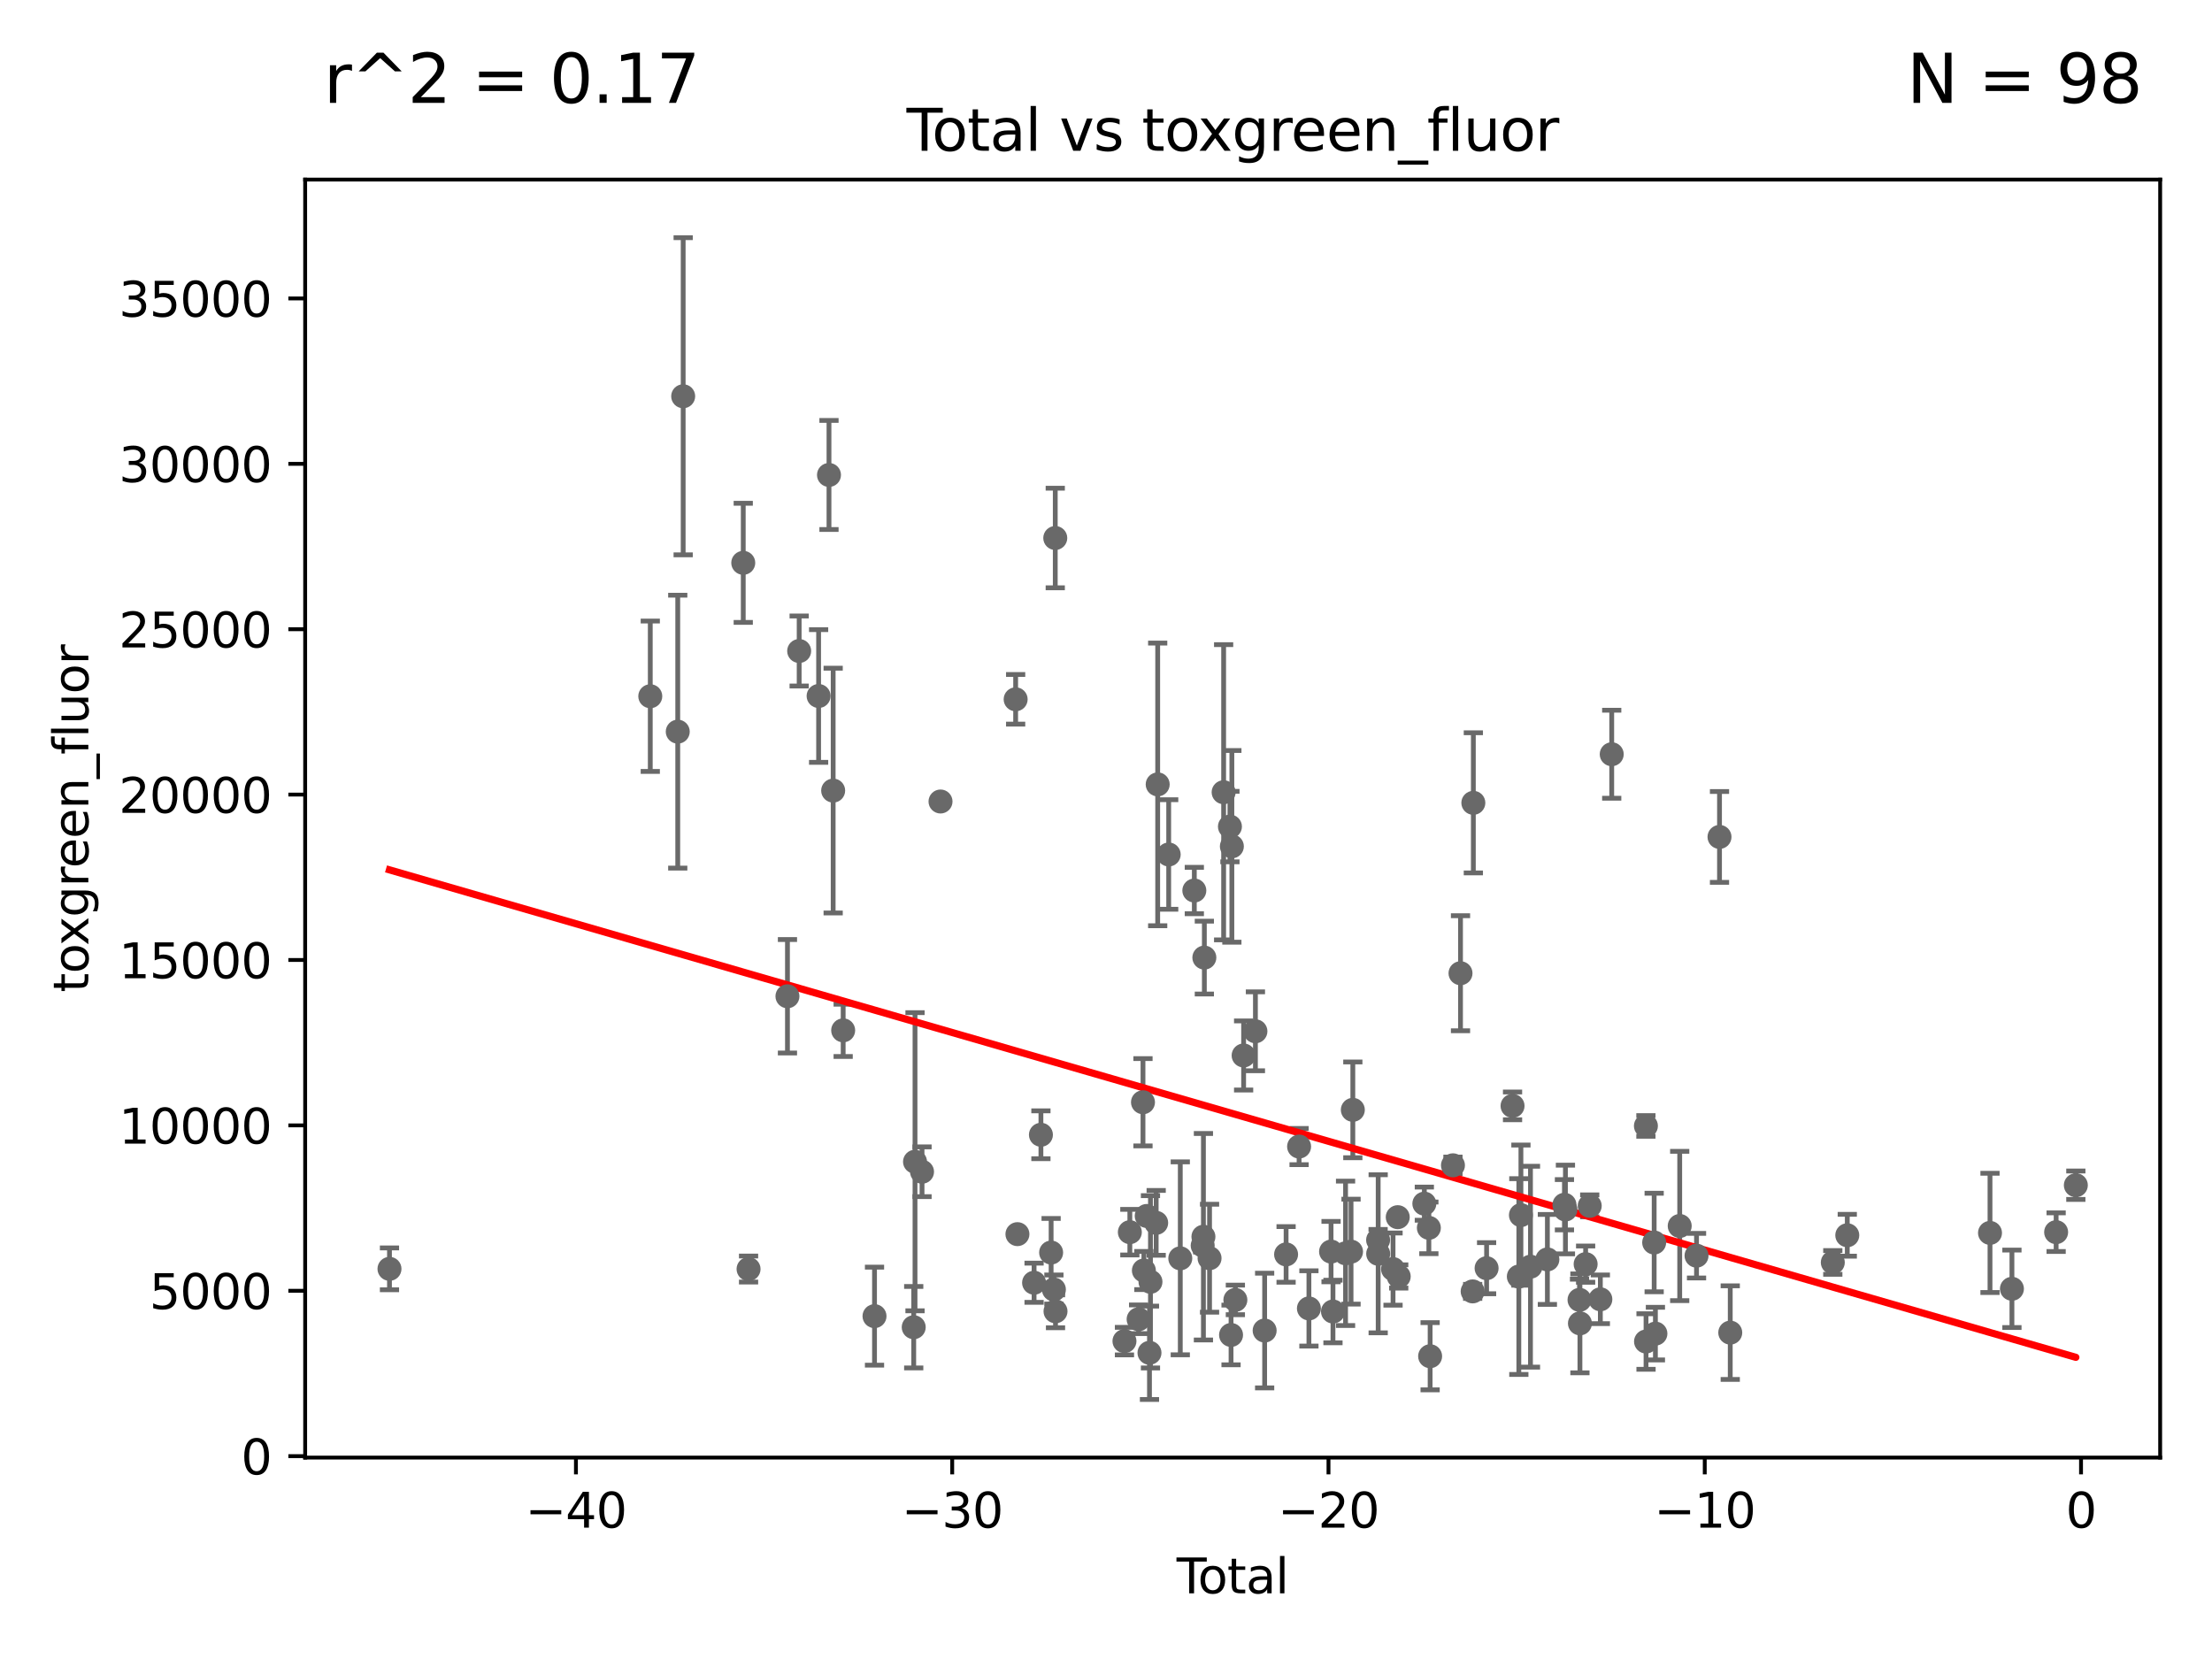 <?xml version="1.0" encoding="utf-8" standalone="no"?>
<!DOCTYPE svg PUBLIC "-//W3C//DTD SVG 1.1//EN"
  "http://www.w3.org/Graphics/SVG/1.1/DTD/svg11.dtd">
<svg xmlns:xlink="http://www.w3.org/1999/xlink" width="460.8pt" height="345.6pt" viewBox="0 0 460.8 345.6" xmlns="http://www.w3.org/2000/svg" version="1.1">
 <defs>
  <style type="text/css">*{stroke-linejoin: round; stroke-linecap: butt}</style>
 </defs>
 <g id="figure_1">
  <g id="patch_1">
   <path d="M 0 345.6 
L 460.8 345.6 
L 460.8 0 
L 0 0 
z
" style="fill: #ffffff"/>
  </g>
  <g id="axes_1">
   <g id="patch_2">
    <path d="M 63.571 303.64 
L 450 303.64 
L 450 37.411 
L 63.571 37.411 
z
" style="fill: #ffffff"/>
   </g>
   <g id="PathCollection_1">
    <defs>
     <path id="m2cbfda21b8" d="M 0 1.118 
C 0.297 1.118 0.581 1 0.791 0.791 
C 1 0.581 1.118 0.297 1.118 0 
C 1.118 -0.297 1 -0.581 0.791 -0.791 
C 0.581 -1 0.297 -1.118 0 -1.118 
C -0.297 -1.118 -0.581 -1 -0.791 -0.791 
C -1 -0.581 -1.118 -0.297 -1.118 0 
C -1.118 0.297 -1 0.581 -0.791 0.791 
C -0.581 1 -0.297 1.118 0 1.118 
z
" style="stroke: #696969"/>
    </defs>
    <g clip-path="url(#pf2293df22e)">
     <use xlink:href="#m2cbfda21b8" x="81.136" y="264.324" style="fill: #696969; stroke: #696969"/>
     <use xlink:href="#m2cbfda21b8" x="251.973" y="262.108" style="fill: #696969; stroke: #696969"/>
     <use xlink:href="#m2cbfda21b8" x="254.905" y="165.036" style="fill: #696969; stroke: #696969"/>
     <use xlink:href="#m2cbfda21b8" x="256.218" y="172.191" style="fill: #696969; stroke: #696969"/>
     <use xlink:href="#m2cbfda21b8" x="256.45" y="278.096" style="fill: #696969; stroke: #696969"/>
     <use xlink:href="#m2cbfda21b8" x="256.62" y="176.312" style="fill: #696969; stroke: #696969"/>
     <use xlink:href="#m2cbfda21b8" x="257.35" y="270.795" style="fill: #696969; stroke: #696969"/>
     <use xlink:href="#m2cbfda21b8" x="259.069" y="219.874" style="fill: #696969; stroke: #696969"/>
     <use xlink:href="#m2cbfda21b8" x="261.527" y="214.837" style="fill: #696969; stroke: #696969"/>
     <use xlink:href="#m2cbfda21b8" x="263.448" y="277.177" style="fill: #696969; stroke: #696969"/>
     <use xlink:href="#m2cbfda21b8" x="267.916" y="261.318" style="fill: #696969; stroke: #696969"/>
     <use xlink:href="#m2cbfda21b8" x="270.624" y="238.848" style="fill: #696969; stroke: #696969"/>
     <use xlink:href="#m2cbfda21b8" x="272.671" y="272.57" style="fill: #696969; stroke: #696969"/>
     <use xlink:href="#m2cbfda21b8" x="277.283" y="260.728" style="fill: #696969; stroke: #696969"/>
     <use xlink:href="#m2cbfda21b8" x="277.682" y="273.212" style="fill: #696969; stroke: #696969"/>
     <use xlink:href="#m2cbfda21b8" x="280.305" y="261.088" style="fill: #696969; stroke: #696969"/>
     <use xlink:href="#m2cbfda21b8" x="250.888" y="199.483" style="fill: #696969; stroke: #696969"/>
     <use xlink:href="#m2cbfda21b8" x="250.695" y="257.634" style="fill: #696969; stroke: #696969"/>
     <use xlink:href="#m2cbfda21b8" x="250.541" y="259.474" style="fill: #696969; stroke: #696969"/>
     <use xlink:href="#m2cbfda21b8" x="248.8" y="185.512" style="fill: #696969; stroke: #696969"/>
     <use xlink:href="#m2cbfda21b8" x="218.968" y="260.929" style="fill: #696969; stroke: #696969"/>
     <use xlink:href="#m2cbfda21b8" x="219.547" y="268.63" style="fill: #696969; stroke: #696969"/>
     <use xlink:href="#m2cbfda21b8" x="219.831" y="112.076" style="fill: #696969; stroke: #696969"/>
     <use xlink:href="#m2cbfda21b8" x="219.883" y="273.169" style="fill: #696969; stroke: #696969"/>
     <use xlink:href="#m2cbfda21b8" x="234.246" y="279.38" style="fill: #696969; stroke: #696969"/>
     <use xlink:href="#m2cbfda21b8" x="235.367" y="256.684" style="fill: #696969; stroke: #696969"/>
     <use xlink:href="#m2cbfda21b8" x="237.195" y="274.825" style="fill: #696969; stroke: #696969"/>
     <use xlink:href="#m2cbfda21b8" x="281.446" y="260.74" style="fill: #696969; stroke: #696969"/>
     <use xlink:href="#m2cbfda21b8" x="238.104" y="229.62" style="fill: #696969; stroke: #696969"/>
     <use xlink:href="#m2cbfda21b8" x="238.881" y="253.306" style="fill: #696969; stroke: #696969"/>
     <use xlink:href="#m2cbfda21b8" x="239.458" y="281.815" style="fill: #696969; stroke: #696969"/>
     <use xlink:href="#m2cbfda21b8" x="239.664" y="267.026" style="fill: #696969; stroke: #696969"/>
     <use xlink:href="#m2cbfda21b8" x="240.854" y="254.743" style="fill: #696969; stroke: #696969"/>
     <use xlink:href="#m2cbfda21b8" x="241.168" y="163.404" style="fill: #696969; stroke: #696969"/>
     <use xlink:href="#m2cbfda21b8" x="243.46" y="178.006" style="fill: #696969; stroke: #696969"/>
     <use xlink:href="#m2cbfda21b8" x="245.875" y="262.134" style="fill: #696969; stroke: #696969"/>
     <use xlink:href="#m2cbfda21b8" x="238.292" y="264.669" style="fill: #696969; stroke: #696969"/>
     <use xlink:href="#m2cbfda21b8" x="281.819" y="231.2" style="fill: #696969; stroke: #696969"/>
     <use xlink:href="#m2cbfda21b8" x="287.1" y="261.184" style="fill: #696969; stroke: #696969"/>
     <use xlink:href="#m2cbfda21b8" x="290.195" y="264.372" style="fill: #696969; stroke: #696969"/>
     <use xlink:href="#m2cbfda21b8" x="331.169" y="251.2" style="fill: #696969; stroke: #696969"/>
     <use xlink:href="#m2cbfda21b8" x="333.383" y="270.67" style="fill: #696969; stroke: #696969"/>
     <use xlink:href="#m2cbfda21b8" x="335.751" y="157.121" style="fill: #696969; stroke: #696969"/>
     <use xlink:href="#m2cbfda21b8" x="342.873" y="234.551" style="fill: #696969; stroke: #696969"/>
     <use xlink:href="#m2cbfda21b8" x="342.898" y="279.463" style="fill: #696969; stroke: #696969"/>
     <use xlink:href="#m2cbfda21b8" x="344.593" y="258.84" style="fill: #696969; stroke: #696969"/>
     <use xlink:href="#m2cbfda21b8" x="344.853" y="277.817" style="fill: #696969; stroke: #696969"/>
     <use xlink:href="#m2cbfda21b8" x="330.316" y="263.341" style="fill: #696969; stroke: #696969"/>
     <use xlink:href="#m2cbfda21b8" x="349.914" y="255.393" style="fill: #696969; stroke: #696969"/>
     <use xlink:href="#m2cbfda21b8" x="358.204" y="174.348" style="fill: #696969; stroke: #696969"/>
     <use xlink:href="#m2cbfda21b8" x="360.443" y="277.61" style="fill: #696969; stroke: #696969"/>
     <use xlink:href="#m2cbfda21b8" x="381.806" y="262.99" style="fill: #696969; stroke: #696969"/>
     <use xlink:href="#m2cbfda21b8" x="384.822" y="257.324" style="fill: #696969; stroke: #696969"/>
     <use xlink:href="#m2cbfda21b8" x="414.554" y="256.836" style="fill: #696969; stroke: #696969"/>
     <use xlink:href="#m2cbfda21b8" x="419.122" y="268.479" style="fill: #696969; stroke: #696969"/>
     <use xlink:href="#m2cbfda21b8" x="428.33" y="256.682" style="fill: #696969; stroke: #696969"/>
     <use xlink:href="#m2cbfda21b8" x="353.418" y="261.582" style="fill: #696969; stroke: #696969"/>
     <use xlink:href="#m2cbfda21b8" x="216.843" y="236.394" style="fill: #696969; stroke: #696969"/>
     <use xlink:href="#m2cbfda21b8" x="329.129" y="275.68" style="fill: #696969; stroke: #696969"/>
     <use xlink:href="#m2cbfda21b8" x="326.108" y="251.961" style="fill: #696969; stroke: #696969"/>
     <use xlink:href="#m2cbfda21b8" x="291.175" y="253.558" style="fill: #696969; stroke: #696969"/>
     <use xlink:href="#m2cbfda21b8" x="291.38" y="265.91" style="fill: #696969; stroke: #696969"/>
     <use xlink:href="#m2cbfda21b8" x="296.716" y="250.742" style="fill: #696969; stroke: #696969"/>
     <use xlink:href="#m2cbfda21b8" x="297.658" y="255.784" style="fill: #696969; stroke: #696969"/>
     <use xlink:href="#m2cbfda21b8" x="297.921" y="282.526" style="fill: #696969; stroke: #696969"/>
     <use xlink:href="#m2cbfda21b8" x="302.677" y="242.754" style="fill: #696969; stroke: #696969"/>
     <use xlink:href="#m2cbfda21b8" x="304.251" y="202.743" style="fill: #696969; stroke: #696969"/>
     <use xlink:href="#m2cbfda21b8" x="329.043" y="270.784" style="fill: #696969; stroke: #696969"/>
     <use xlink:href="#m2cbfda21b8" x="306.783" y="269.022" style="fill: #696969; stroke: #696969"/>
     <use xlink:href="#m2cbfda21b8" x="309.685" y="264.19" style="fill: #696969; stroke: #696969"/>
     <use xlink:href="#m2cbfda21b8" x="315.091" y="230.376" style="fill: #696969; stroke: #696969"/>
     <use xlink:href="#m2cbfda21b8" x="316.401" y="265.931" style="fill: #696969; stroke: #696969"/>
     <use xlink:href="#m2cbfda21b8" x="316.836" y="253.132" style="fill: #696969; stroke: #696969"/>
     <use xlink:href="#m2cbfda21b8" x="318.827" y="263.875" style="fill: #696969; stroke: #696969"/>
     <use xlink:href="#m2cbfda21b8" x="322.349" y="262.362" style="fill: #696969; stroke: #696969"/>
     <use xlink:href="#m2cbfda21b8" x="325.903" y="250.972" style="fill: #696969; stroke: #696969"/>
     <use xlink:href="#m2cbfda21b8" x="306.925" y="167.246" style="fill: #696969; stroke: #696969"/>
     <use xlink:href="#m2cbfda21b8" x="215.418" y="267.217" style="fill: #696969; stroke: #696969"/>
     <use xlink:href="#m2cbfda21b8" x="287.085" y="258.316" style="fill: #696969; stroke: #696969"/>
     <use xlink:href="#m2cbfda21b8" x="432.435" y="246.903" style="fill: #696969; stroke: #696969"/>
     <use xlink:href="#m2cbfda21b8" x="155.939" y="264.363" style="fill: #696969; stroke: #696969"/>
     <use xlink:href="#m2cbfda21b8" x="154.833" y="117.25" style="fill: #696969; stroke: #696969"/>
     <use xlink:href="#m2cbfda21b8" x="170.532" y="144.988" style="fill: #696969; stroke: #696969"/>
     <use xlink:href="#m2cbfda21b8" x="172.693" y="98.942" style="fill: #696969; stroke: #696969"/>
     <use xlink:href="#m2cbfda21b8" x="173.563" y="164.694" style="fill: #696969; stroke: #696969"/>
     <use xlink:href="#m2cbfda21b8" x="175.648" y="214.641" style="fill: #696969; stroke: #696969"/>
     <use xlink:href="#m2cbfda21b8" x="142.318" y="82.547" style="fill: #696969; stroke: #696969"/>
     <use xlink:href="#m2cbfda21b8" x="141.188" y="152.417" style="fill: #696969; stroke: #696969"/>
     <use xlink:href="#m2cbfda21b8" x="166.481" y="135.616" style="fill: #696969; stroke: #696969"/>
     <use xlink:href="#m2cbfda21b8" x="195.927" y="166.967" style="fill: #696969; stroke: #696969"/>
     <use xlink:href="#m2cbfda21b8" x="135.465" y="145.038" style="fill: #696969; stroke: #696969"/>
     <use xlink:href="#m2cbfda21b8" x="211.578" y="145.678" style="fill: #696969; stroke: #696969"/>
     <use xlink:href="#m2cbfda21b8" x="190.345" y="276.484" style="fill: #696969; stroke: #696969"/>
     <use xlink:href="#m2cbfda21b8" x="190.615" y="242.009" style="fill: #696969; stroke: #696969"/>
     <use xlink:href="#m2cbfda21b8" x="211.95" y="257.095" style="fill: #696969; stroke: #696969"/>
     <use xlink:href="#m2cbfda21b8" x="192.076" y="244.099" style="fill: #696969; stroke: #696969"/>
     <use xlink:href="#m2cbfda21b8" x="182.177" y="274.177" style="fill: #696969; stroke: #696969"/>
     <use xlink:href="#m2cbfda21b8" x="164.041" y="207.542" style="fill: #696969; stroke: #696969"/>
    </g>
   </g>
   <g id="matplotlib.axis_1">
    <g id="xtick_1">
     <g id="line2d_1">
      <defs>
       <path id="m7f7481cf95" d="M 0 0 
L 0 3.5 
" style="stroke: #000000; stroke-width: 0.8"/>
      </defs>
      <g>
       <use xlink:href="#m7f7481cf95" x="119.978" y="303.64" style="stroke: #000000; stroke-width: 0.8"/>
      </g>
     </g>
     <g id="text_1">
      <!-- −40 -->
      <g transform="translate(109.426 318.238)scale(0.1 -0.1)">
       <defs>
        <path id="DejaVuSans-2212" d="M 678 2272 
L 4684 2272 
L 4684 1741 
L 678 1741 
L 678 2272 
z
" transform="scale(0.016)"/>
        <path id="DejaVuSans-34" d="M 2419 4116 
L 825 1625 
L 2419 1625 
L 2419 4116 
z
M 2253 4666 
L 3047 4666 
L 3047 1625 
L 3713 1625 
L 3713 1100 
L 3047 1100 
L 3047 0 
L 2419 0 
L 2419 1100 
L 313 1100 
L 313 1709 
L 2253 4666 
z
" transform="scale(0.016)"/>
        <path id="DejaVuSans-30" d="M 2034 4250 
Q 1547 4250 1301 3770 
Q 1056 3291 1056 2328 
Q 1056 1369 1301 889 
Q 1547 409 2034 409 
Q 2525 409 2770 889 
Q 3016 1369 3016 2328 
Q 3016 3291 2770 3770 
Q 2525 4250 2034 4250 
z
M 2034 4750 
Q 2819 4750 3233 4129 
Q 3647 3509 3647 2328 
Q 3647 1150 3233 529 
Q 2819 -91 2034 -91 
Q 1250 -91 836 529 
Q 422 1150 422 2328 
Q 422 3509 836 4129 
Q 1250 4750 2034 4750 
z
" transform="scale(0.016)"/>
       </defs>
       <use xlink:href="#DejaVuSans-2212"/>
       <use xlink:href="#DejaVuSans-34" x="83.789"/>
       <use xlink:href="#DejaVuSans-30" x="147.412"/>
      </g>
     </g>
    </g>
    <g id="xtick_2">
     <g id="line2d_2">
      <g>
       <use xlink:href="#m7f7481cf95" x="198.363" y="303.64" style="stroke: #000000; stroke-width: 0.8"/>
      </g>
     </g>
     <g id="text_2">
      <!-- −30 -->
      <g transform="translate(187.81 318.238)scale(0.1 -0.1)">
       <defs>
        <path id="DejaVuSans-33" d="M 2597 2516 
Q 3050 2419 3304 2112 
Q 3559 1806 3559 1356 
Q 3559 666 3084 287 
Q 2609 -91 1734 -91 
Q 1441 -91 1130 -33 
Q 819 25 488 141 
L 488 750 
Q 750 597 1062 519 
Q 1375 441 1716 441 
Q 2309 441 2620 675 
Q 2931 909 2931 1356 
Q 2931 1769 2642 2001 
Q 2353 2234 1838 2234 
L 1294 2234 
L 1294 2753 
L 1863 2753 
Q 2328 2753 2575 2939 
Q 2822 3125 2822 3475 
Q 2822 3834 2567 4026 
Q 2313 4219 1838 4219 
Q 1578 4219 1281 4162 
Q 984 4106 628 3988 
L 628 4550 
Q 988 4650 1302 4700 
Q 1616 4750 1894 4750 
Q 2613 4750 3031 4423 
Q 3450 4097 3450 3541 
Q 3450 3153 3228 2886 
Q 3006 2619 2597 2516 
z
" transform="scale(0.016)"/>
       </defs>
       <use xlink:href="#DejaVuSans-2212"/>
       <use xlink:href="#DejaVuSans-33" x="83.789"/>
       <use xlink:href="#DejaVuSans-30" x="147.412"/>
      </g>
     </g>
    </g>
    <g id="xtick_3">
     <g id="line2d_3">
      <g>
       <use xlink:href="#m7f7481cf95" x="276.747" y="303.64" style="stroke: #000000; stroke-width: 0.8"/>
      </g>
     </g>
     <g id="text_3">
      <!-- −20 -->
      <g transform="translate(266.195 318.238)scale(0.1 -0.1)">
       <defs>
        <path id="DejaVuSans-32" d="M 1228 531 
L 3431 531 
L 3431 0 
L 469 0 
L 469 531 
Q 828 903 1448 1529 
Q 2069 2156 2228 2338 
Q 2531 2678 2651 2914 
Q 2772 3150 2772 3378 
Q 2772 3750 2511 3984 
Q 2250 4219 1831 4219 
Q 1534 4219 1204 4116 
Q 875 4013 500 3803 
L 500 4441 
Q 881 4594 1212 4672 
Q 1544 4750 1819 4750 
Q 2544 4750 2975 4387 
Q 3406 4025 3406 3419 
Q 3406 3131 3298 2873 
Q 3191 2616 2906 2266 
Q 2828 2175 2409 1742 
Q 1991 1309 1228 531 
z
" transform="scale(0.016)"/>
       </defs>
       <use xlink:href="#DejaVuSans-2212"/>
       <use xlink:href="#DejaVuSans-32" x="83.789"/>
       <use xlink:href="#DejaVuSans-30" x="147.412"/>
      </g>
     </g>
    </g>
    <g id="xtick_4">
     <g id="line2d_4">
      <g>
       <use xlink:href="#m7f7481cf95" x="355.132" y="303.64" style="stroke: #000000; stroke-width: 0.8"/>
      </g>
     </g>
     <g id="text_4">
      <!-- −10 -->
      <g transform="translate(344.58 318.238)scale(0.1 -0.1)">
       <defs>
        <path id="DejaVuSans-31" d="M 794 531 
L 1825 531 
L 1825 4091 
L 703 3866 
L 703 4441 
L 1819 4666 
L 2450 4666 
L 2450 531 
L 3481 531 
L 3481 0 
L 794 0 
L 794 531 
z
" transform="scale(0.016)"/>
       </defs>
       <use xlink:href="#DejaVuSans-2212"/>
       <use xlink:href="#DejaVuSans-31" x="83.789"/>
       <use xlink:href="#DejaVuSans-30" x="147.412"/>
      </g>
     </g>
    </g>
    <g id="xtick_5">
     <g id="line2d_5">
      <g>
       <use xlink:href="#m7f7481cf95" x="433.516" y="303.64" style="stroke: #000000; stroke-width: 0.8"/>
      </g>
     </g>
     <g id="text_5">
      <!-- 0 -->
      <g transform="translate(430.335 318.238)scale(0.1 -0.1)">
       <use xlink:href="#DejaVuSans-30"/>
      </g>
     </g>
    </g>
    <g id="text_6">
     <!-- Total -->
     <g transform="translate(245.109 331.917)scale(0.1 -0.1)">
      <defs>
       <path id="DejaVuSans-54" d="M -19 4666 
L 3928 4666 
L 3928 4134 
L 2272 4134 
L 2272 0 
L 1638 0 
L 1638 4134 
L -19 4134 
L -19 4666 
z
" transform="scale(0.016)"/>
       <path id="DejaVuSans-6f" d="M 1959 3097 
Q 1497 3097 1228 2736 
Q 959 2375 959 1747 
Q 959 1119 1226 758 
Q 1494 397 1959 397 
Q 2419 397 2687 759 
Q 2956 1122 2956 1747 
Q 2956 2369 2687 2733 
Q 2419 3097 1959 3097 
z
M 1959 3584 
Q 2709 3584 3137 3096 
Q 3566 2609 3566 1747 
Q 3566 888 3137 398 
Q 2709 -91 1959 -91 
Q 1206 -91 779 398 
Q 353 888 353 1747 
Q 353 2609 779 3096 
Q 1206 3584 1959 3584 
z
" transform="scale(0.016)"/>
       <path id="DejaVuSans-74" d="M 1172 4494 
L 1172 3500 
L 2356 3500 
L 2356 3053 
L 1172 3053 
L 1172 1153 
Q 1172 725 1289 603 
Q 1406 481 1766 481 
L 2356 481 
L 2356 0 
L 1766 0 
Q 1100 0 847 248 
Q 594 497 594 1153 
L 594 3053 
L 172 3053 
L 172 3500 
L 594 3500 
L 594 4494 
L 1172 4494 
z
" transform="scale(0.016)"/>
       <path id="DejaVuSans-61" d="M 2194 1759 
Q 1497 1759 1228 1600 
Q 959 1441 959 1056 
Q 959 750 1161 570 
Q 1363 391 1709 391 
Q 2188 391 2477 730 
Q 2766 1069 2766 1631 
L 2766 1759 
L 2194 1759 
z
M 3341 1997 
L 3341 0 
L 2766 0 
L 2766 531 
Q 2569 213 2275 61 
Q 1981 -91 1556 -91 
Q 1019 -91 701 211 
Q 384 513 384 1019 
Q 384 1609 779 1909 
Q 1175 2209 1959 2209 
L 2766 2209 
L 2766 2266 
Q 2766 2663 2505 2880 
Q 2244 3097 1772 3097 
Q 1472 3097 1187 3025 
Q 903 2953 641 2809 
L 641 3341 
Q 956 3463 1253 3523 
Q 1550 3584 1831 3584 
Q 2591 3584 2966 3190 
Q 3341 2797 3341 1997 
z
" transform="scale(0.016)"/>
       <path id="DejaVuSans-6c" d="M 603 4863 
L 1178 4863 
L 1178 0 
L 603 0 
L 603 4863 
z
" transform="scale(0.016)"/>
      </defs>
      <use xlink:href="#DejaVuSans-54"/>
      <use xlink:href="#DejaVuSans-6f" x="44.084"/>
      <use xlink:href="#DejaVuSans-74" x="105.266"/>
      <use xlink:href="#DejaVuSans-61" x="144.475"/>
      <use xlink:href="#DejaVuSans-6c" x="205.754"/>
     </g>
    </g>
   </g>
   <g id="matplotlib.axis_2">
    <g id="ytick_1">
     <g id="line2d_6">
      <defs>
       <path id="md7603d7cbc" d="M 0 0 
L -3.5 0 
" style="stroke: #000000; stroke-width: 0.8"/>
      </defs>
      <g>
       <use xlink:href="#md7603d7cbc" x="63.571" y="303.341" style="stroke: #000000; stroke-width: 0.8"/>
      </g>
     </g>
     <g id="text_7">
      <!-- 0 -->
      <g transform="translate(50.209 307.14)scale(0.1 -0.1)">
       <use xlink:href="#DejaVuSans-30"/>
      </g>
     </g>
    </g>
    <g id="ytick_2">
     <g id="line2d_7">
      <g>
       <use xlink:href="#md7603d7cbc" x="63.571" y="268.888" style="stroke: #000000; stroke-width: 0.8"/>
      </g>
     </g>
     <g id="text_8">
      <!-- 5000 -->
      <g transform="translate(31.121 272.688)scale(0.1 -0.1)">
       <defs>
        <path id="DejaVuSans-35" d="M 691 4666 
L 3169 4666 
L 3169 4134 
L 1269 4134 
L 1269 2991 
Q 1406 3038 1543 3061 
Q 1681 3084 1819 3084 
Q 2600 3084 3056 2656 
Q 3513 2228 3513 1497 
Q 3513 744 3044 326 
Q 2575 -91 1722 -91 
Q 1428 -91 1123 -41 
Q 819 9 494 109 
L 494 744 
Q 775 591 1075 516 
Q 1375 441 1709 441 
Q 2250 441 2565 725 
Q 2881 1009 2881 1497 
Q 2881 1984 2565 2268 
Q 2250 2553 1709 2553 
Q 1456 2553 1204 2497 
Q 953 2441 691 2322 
L 691 4666 
z
" transform="scale(0.016)"/>
       </defs>
       <use xlink:href="#DejaVuSans-35"/>
       <use xlink:href="#DejaVuSans-30" x="63.623"/>
       <use xlink:href="#DejaVuSans-30" x="127.246"/>
       <use xlink:href="#DejaVuSans-30" x="190.869"/>
      </g>
     </g>
    </g>
    <g id="ytick_3">
     <g id="line2d_8">
      <g>
       <use xlink:href="#md7603d7cbc" x="63.571" y="234.435" style="stroke: #000000; stroke-width: 0.8"/>
      </g>
     </g>
     <g id="text_9">
      <!-- 10000 -->
      <g transform="translate(24.759 238.235)scale(0.1 -0.1)">
       <use xlink:href="#DejaVuSans-31"/>
       <use xlink:href="#DejaVuSans-30" x="63.623"/>
       <use xlink:href="#DejaVuSans-30" x="127.246"/>
       <use xlink:href="#DejaVuSans-30" x="190.869"/>
       <use xlink:href="#DejaVuSans-30" x="254.492"/>
      </g>
     </g>
    </g>
    <g id="ytick_4">
     <g id="line2d_9">
      <g>
       <use xlink:href="#md7603d7cbc" x="63.571" y="199.983" style="stroke: #000000; stroke-width: 0.8"/>
      </g>
     </g>
     <g id="text_10">
      <!-- 15000 -->
      <g transform="translate(24.759 203.782)scale(0.1 -0.1)">
       <use xlink:href="#DejaVuSans-31"/>
       <use xlink:href="#DejaVuSans-35" x="63.623"/>
       <use xlink:href="#DejaVuSans-30" x="127.246"/>
       <use xlink:href="#DejaVuSans-30" x="190.869"/>
       <use xlink:href="#DejaVuSans-30" x="254.492"/>
      </g>
     </g>
    </g>
    <g id="ytick_5">
     <g id="line2d_10">
      <g>
       <use xlink:href="#md7603d7cbc" x="63.571" y="165.53" style="stroke: #000000; stroke-width: 0.8"/>
      </g>
     </g>
     <g id="text_11">
      <!-- 20000 -->
      <g transform="translate(24.759 169.329)scale(0.1 -0.1)">
       <use xlink:href="#DejaVuSans-32"/>
       <use xlink:href="#DejaVuSans-30" x="63.623"/>
       <use xlink:href="#DejaVuSans-30" x="127.246"/>
       <use xlink:href="#DejaVuSans-30" x="190.869"/>
       <use xlink:href="#DejaVuSans-30" x="254.492"/>
      </g>
     </g>
    </g>
    <g id="ytick_6">
     <g id="line2d_11">
      <g>
       <use xlink:href="#md7603d7cbc" x="63.571" y="131.077" style="stroke: #000000; stroke-width: 0.8"/>
      </g>
     </g>
     <g id="text_12">
      <!-- 25000 -->
      <g transform="translate(24.759 134.876)scale(0.1 -0.1)">
       <use xlink:href="#DejaVuSans-32"/>
       <use xlink:href="#DejaVuSans-35" x="63.623"/>
       <use xlink:href="#DejaVuSans-30" x="127.246"/>
       <use xlink:href="#DejaVuSans-30" x="190.869"/>
       <use xlink:href="#DejaVuSans-30" x="254.492"/>
      </g>
     </g>
    </g>
    <g id="ytick_7">
     <g id="line2d_12">
      <g>
       <use xlink:href="#md7603d7cbc" x="63.571" y="96.624" style="stroke: #000000; stroke-width: 0.8"/>
      </g>
     </g>
     <g id="text_13">
      <!-- 30000 -->
      <g transform="translate(24.759 100.423)scale(0.1 -0.1)">
       <use xlink:href="#DejaVuSans-33"/>
       <use xlink:href="#DejaVuSans-30" x="63.623"/>
       <use xlink:href="#DejaVuSans-30" x="127.246"/>
       <use xlink:href="#DejaVuSans-30" x="190.869"/>
       <use xlink:href="#DejaVuSans-30" x="254.492"/>
      </g>
     </g>
    </g>
    <g id="ytick_8">
     <g id="line2d_13">
      <g>
       <use xlink:href="#md7603d7cbc" x="63.571" y="62.171" style="stroke: #000000; stroke-width: 0.8"/>
      </g>
     </g>
     <g id="text_14">
      <!-- 35000 -->
      <g transform="translate(24.759 65.97)scale(0.1 -0.1)">
       <use xlink:href="#DejaVuSans-33"/>
       <use xlink:href="#DejaVuSans-35" x="63.623"/>
       <use xlink:href="#DejaVuSans-30" x="127.246"/>
       <use xlink:href="#DejaVuSans-30" x="190.869"/>
       <use xlink:href="#DejaVuSans-30" x="254.492"/>
      </g>
     </g>
    </g>
    <g id="text_15">
     <!-- toxgreen_fluor -->
     <g transform="translate(18.401 206.72)rotate(-90)scale(0.1 -0.1)">
      <defs>
       <path id="DejaVuSans-78" d="M 3513 3500 
L 2247 1797 
L 3578 0 
L 2900 0 
L 1881 1375 
L 863 0 
L 184 0 
L 1544 1831 
L 300 3500 
L 978 3500 
L 1906 2253 
L 2834 3500 
L 3513 3500 
z
" transform="scale(0.016)"/>
       <path id="DejaVuSans-67" d="M 2906 1791 
Q 2906 2416 2648 2759 
Q 2391 3103 1925 3103 
Q 1463 3103 1205 2759 
Q 947 2416 947 1791 
Q 947 1169 1205 825 
Q 1463 481 1925 481 
Q 2391 481 2648 825 
Q 2906 1169 2906 1791 
z
M 3481 434 
Q 3481 -459 3084 -895 
Q 2688 -1331 1869 -1331 
Q 1566 -1331 1297 -1286 
Q 1028 -1241 775 -1147 
L 775 -588 
Q 1028 -725 1275 -790 
Q 1522 -856 1778 -856 
Q 2344 -856 2625 -561 
Q 2906 -266 2906 331 
L 2906 616 
Q 2728 306 2450 153 
Q 2172 0 1784 0 
Q 1141 0 747 490 
Q 353 981 353 1791 
Q 353 2603 747 3093 
Q 1141 3584 1784 3584 
Q 2172 3584 2450 3431 
Q 2728 3278 2906 2969 
L 2906 3500 
L 3481 3500 
L 3481 434 
z
" transform="scale(0.016)"/>
       <path id="DejaVuSans-72" d="M 2631 2963 
Q 2534 3019 2420 3045 
Q 2306 3072 2169 3072 
Q 1681 3072 1420 2755 
Q 1159 2438 1159 1844 
L 1159 0 
L 581 0 
L 581 3500 
L 1159 3500 
L 1159 2956 
Q 1341 3275 1631 3429 
Q 1922 3584 2338 3584 
Q 2397 3584 2469 3576 
Q 2541 3569 2628 3553 
L 2631 2963 
z
" transform="scale(0.016)"/>
       <path id="DejaVuSans-65" d="M 3597 1894 
L 3597 1613 
L 953 1613 
Q 991 1019 1311 708 
Q 1631 397 2203 397 
Q 2534 397 2845 478 
Q 3156 559 3463 722 
L 3463 178 
Q 3153 47 2828 -22 
Q 2503 -91 2169 -91 
Q 1331 -91 842 396 
Q 353 884 353 1716 
Q 353 2575 817 3079 
Q 1281 3584 2069 3584 
Q 2775 3584 3186 3129 
Q 3597 2675 3597 1894 
z
M 3022 2063 
Q 3016 2534 2758 2815 
Q 2500 3097 2075 3097 
Q 1594 3097 1305 2825 
Q 1016 2553 972 2059 
L 3022 2063 
z
" transform="scale(0.016)"/>
       <path id="DejaVuSans-6e" d="M 3513 2113 
L 3513 0 
L 2938 0 
L 2938 2094 
Q 2938 2591 2744 2837 
Q 2550 3084 2163 3084 
Q 1697 3084 1428 2787 
Q 1159 2491 1159 1978 
L 1159 0 
L 581 0 
L 581 3500 
L 1159 3500 
L 1159 2956 
Q 1366 3272 1645 3428 
Q 1925 3584 2291 3584 
Q 2894 3584 3203 3211 
Q 3513 2838 3513 2113 
z
" transform="scale(0.016)"/>
       <path id="DejaVuSans-5f" d="M 3263 -1063 
L 3263 -1509 
L -63 -1509 
L -63 -1063 
L 3263 -1063 
z
" transform="scale(0.016)"/>
       <path id="DejaVuSans-66" d="M 2375 4863 
L 2375 4384 
L 1825 4384 
Q 1516 4384 1395 4259 
Q 1275 4134 1275 3809 
L 1275 3500 
L 2222 3500 
L 2222 3053 
L 1275 3053 
L 1275 0 
L 697 0 
L 697 3053 
L 147 3053 
L 147 3500 
L 697 3500 
L 697 3744 
Q 697 4328 969 4595 
Q 1241 4863 1831 4863 
L 2375 4863 
z
" transform="scale(0.016)"/>
       <path id="DejaVuSans-75" d="M 544 1381 
L 544 3500 
L 1119 3500 
L 1119 1403 
Q 1119 906 1312 657 
Q 1506 409 1894 409 
Q 2359 409 2629 706 
Q 2900 1003 2900 1516 
L 2900 3500 
L 3475 3500 
L 3475 0 
L 2900 0 
L 2900 538 
Q 2691 219 2414 64 
Q 2138 -91 1772 -91 
Q 1169 -91 856 284 
Q 544 659 544 1381 
z
M 1991 3584 
L 1991 3584 
z
" transform="scale(0.016)"/>
      </defs>
      <use xlink:href="#DejaVuSans-74"/>
      <use xlink:href="#DejaVuSans-6f" x="39.209"/>
      <use xlink:href="#DejaVuSans-78" x="97.266"/>
      <use xlink:href="#DejaVuSans-67" x="156.445"/>
      <use xlink:href="#DejaVuSans-72" x="219.922"/>
      <use xlink:href="#DejaVuSans-65" x="258.785"/>
      <use xlink:href="#DejaVuSans-65" x="320.309"/>
      <use xlink:href="#DejaVuSans-6e" x="381.832"/>
      <use xlink:href="#DejaVuSans-5f" x="445.211"/>
      <use xlink:href="#DejaVuSans-66" x="495.211"/>
      <use xlink:href="#DejaVuSans-6c" x="530.416"/>
      <use xlink:href="#DejaVuSans-75" x="558.199"/>
      <use xlink:href="#DejaVuSans-6f" x="621.578"/>
      <use xlink:href="#DejaVuSans-72" x="682.76"/>
     </g>
    </g>
   </g>
   <g id="LineCollection_1">
    <path d="M 81.136 268.682 
L 81.136 259.965 
" clip-path="url(#pf2293df22e)" style="fill: none; stroke: #696969"/>
    <path d="M 251.973 273.352 
L 251.973 250.864 
" clip-path="url(#pf2293df22e)" style="fill: none; stroke: #696969"/>
    <path d="M 254.905 195.787 
L 254.905 134.286 
" clip-path="url(#pf2293df22e)" style="fill: none; stroke: #696969"/>
    <path d="M 256.218 179.533 
L 256.218 164.848 
" clip-path="url(#pf2293df22e)" style="fill: none; stroke: #696969"/>
    <path d="M 256.45 284.314 
L 256.45 271.878 
" clip-path="url(#pf2293df22e)" style="fill: none; stroke: #696969"/>
    <path d="M 256.62 196.278 
L 256.62 156.347 
" clip-path="url(#pf2293df22e)" style="fill: none; stroke: #696969"/>
    <path d="M 257.35 273.876 
L 257.35 267.715 
" clip-path="url(#pf2293df22e)" style="fill: none; stroke: #696969"/>
    <path d="M 259.069 227.07 
L 259.069 212.678 
" clip-path="url(#pf2293df22e)" style="fill: none; stroke: #696969"/>
    <path d="M 261.527 223.055 
L 261.527 206.619 
" clip-path="url(#pf2293df22e)" style="fill: none; stroke: #696969"/>
    <path d="M 263.448 289.124 
L 263.448 265.23 
" clip-path="url(#pf2293df22e)" style="fill: none; stroke: #696969"/>
    <path d="M 267.916 267.111 
L 267.916 255.526 
" clip-path="url(#pf2293df22e)" style="fill: none; stroke: #696969"/>
    <path d="M 270.624 242.617 
L 270.624 235.079 
" clip-path="url(#pf2293df22e)" style="fill: none; stroke: #696969"/>
    <path d="M 272.671 280.414 
L 272.671 264.727 
" clip-path="url(#pf2293df22e)" style="fill: none; stroke: #696969"/>
    <path d="M 277.283 267.018 
L 277.283 254.438 
" clip-path="url(#pf2293df22e)" style="fill: none; stroke: #696969"/>
    <path d="M 277.682 279.732 
L 277.682 266.692 
" clip-path="url(#pf2293df22e)" style="fill: none; stroke: #696969"/>
    <path d="M 280.305 276.128 
L 280.305 246.048 
" clip-path="url(#pf2293df22e)" style="fill: none; stroke: #696969"/>
    <path d="M 250.888 207.069 
L 250.888 191.897 
" clip-path="url(#pf2293df22e)" style="fill: none; stroke: #696969"/>
    <path d="M 250.695 279.144 
L 250.695 236.125 
" clip-path="url(#pf2293df22e)" style="fill: none; stroke: #696969"/>
    <path d="M 250.541 260.814 
L 250.541 258.135 
" clip-path="url(#pf2293df22e)" style="fill: none; stroke: #696969"/>
    <path d="M 248.8 190.339 
L 248.8 180.685 
" clip-path="url(#pf2293df22e)" style="fill: none; stroke: #696969"/>
    <path d="M 218.968 268.034 
L 218.968 253.825 
" clip-path="url(#pf2293df22e)" style="fill: none; stroke: #696969"/>
    <path d="M 219.547 271.654 
L 219.547 265.606 
" clip-path="url(#pf2293df22e)" style="fill: none; stroke: #696969"/>
    <path d="M 219.831 122.449 
L 219.831 101.704 
" clip-path="url(#pf2293df22e)" style="fill: none; stroke: #696969"/>
    <path d="M 219.883 276.596 
L 219.883 269.743 
" clip-path="url(#pf2293df22e)" style="fill: none; stroke: #696969"/>
    <path d="M 234.246 282.251 
L 234.246 276.509 
" clip-path="url(#pf2293df22e)" style="fill: none; stroke: #696969"/>
    <path d="M 235.367 261.432 
L 235.367 251.936 
" clip-path="url(#pf2293df22e)" style="fill: none; stroke: #696969"/>
    <path d="M 237.195 277.81 
L 237.195 271.841 
" clip-path="url(#pf2293df22e)" style="fill: none; stroke: #696969"/>
    <path d="M 281.446 271.668 
L 281.446 249.812 
" clip-path="url(#pf2293df22e)" style="fill: none; stroke: #696969"/>
    <path d="M 238.104 238.711 
L 238.104 220.529 
" clip-path="url(#pf2293df22e)" style="fill: none; stroke: #696969"/>
    <path d="M 238.881 253.938 
L 238.881 252.673 
" clip-path="url(#pf2293df22e)" style="fill: none; stroke: #696969"/>
    <path d="M 239.458 291.539 
L 239.458 272.091 
" clip-path="url(#pf2293df22e)" style="fill: none; stroke: #696969"/>
    <path d="M 239.664 284.972 
L 239.664 249.08 
" clip-path="url(#pf2293df22e)" style="fill: none; stroke: #696969"/>
    <path d="M 240.854 261.494 
L 240.854 247.993 
" clip-path="url(#pf2293df22e)" style="fill: none; stroke: #696969"/>
    <path d="M 241.168 192.846 
L 241.168 133.962 
" clip-path="url(#pf2293df22e)" style="fill: none; stroke: #696969"/>
    <path d="M 243.46 189.416 
L 243.46 166.597 
" clip-path="url(#pf2293df22e)" style="fill: none; stroke: #696969"/>
    <path d="M 245.875 282.23 
L 245.875 242.037 
" clip-path="url(#pf2293df22e)" style="fill: none; stroke: #696969"/>
    <path d="M 238.292 268.645 
L 238.292 260.694 
" clip-path="url(#pf2293df22e)" style="fill: none; stroke: #696969"/>
    <path d="M 281.819 241.175 
L 281.819 221.225 
" clip-path="url(#pf2293df22e)" style="fill: none; stroke: #696969"/>
    <path d="M 287.1 277.65 
L 287.1 244.719 
" clip-path="url(#pf2293df22e)" style="fill: none; stroke: #696969"/>
    <path d="M 290.195 271.89 
L 290.195 256.854 
" clip-path="url(#pf2293df22e)" style="fill: none; stroke: #696969"/>
    <path d="M 331.169 253.482 
L 331.169 248.917 
" clip-path="url(#pf2293df22e)" style="fill: none; stroke: #696969"/>
    <path d="M 333.383 275.738 
L 333.383 265.602 
" clip-path="url(#pf2293df22e)" style="fill: none; stroke: #696969"/>
    <path d="M 335.751 166.29 
L 335.751 147.952 
" clip-path="url(#pf2293df22e)" style="fill: none; stroke: #696969"/>
    <path d="M 342.873 236.702 
L 342.873 232.4 
" clip-path="url(#pf2293df22e)" style="fill: none; stroke: #696969"/>
    <path d="M 342.898 285.25 
L 342.898 273.676 
" clip-path="url(#pf2293df22e)" style="fill: none; stroke: #696969"/>
    <path d="M 344.593 269.105 
L 344.593 248.575 
" clip-path="url(#pf2293df22e)" style="fill: none; stroke: #696969"/>
    <path d="M 344.853 283.301 
L 344.853 272.333 
" clip-path="url(#pf2293df22e)" style="fill: none; stroke: #696969"/>
    <path d="M 330.316 267.117 
L 330.316 259.565 
" clip-path="url(#pf2293df22e)" style="fill: none; stroke: #696969"/>
    <path d="M 349.914 270.946 
L 349.914 239.84 
" clip-path="url(#pf2293df22e)" style="fill: none; stroke: #696969"/>
    <path d="M 358.204 183.813 
L 358.204 164.883 
" clip-path="url(#pf2293df22e)" style="fill: none; stroke: #696969"/>
    <path d="M 360.443 287.357 
L 360.443 267.863 
" clip-path="url(#pf2293df22e)" style="fill: none; stroke: #696969"/>
    <path d="M 381.806 265.46 
L 381.806 260.52 
" clip-path="url(#pf2293df22e)" style="fill: none; stroke: #696969"/>
    <path d="M 384.822 261.684 
L 384.822 252.964 
" clip-path="url(#pf2293df22e)" style="fill: none; stroke: #696969"/>
    <path d="M 414.554 269.255 
L 414.554 244.417 
" clip-path="url(#pf2293df22e)" style="fill: none; stroke: #696969"/>
    <path d="M 419.122 276.548 
L 419.122 260.41 
" clip-path="url(#pf2293df22e)" style="fill: none; stroke: #696969"/>
    <path d="M 428.33 260.708 
L 428.33 252.657 
" clip-path="url(#pf2293df22e)" style="fill: none; stroke: #696969"/>
    <path d="M 353.418 266.227 
L 353.418 256.936 
" clip-path="url(#pf2293df22e)" style="fill: none; stroke: #696969"/>
    <path d="M 216.843 241.381 
L 216.843 231.408 
" clip-path="url(#pf2293df22e)" style="fill: none; stroke: #696969"/>
    <path d="M 329.129 285.985 
L 329.129 265.376 
" clip-path="url(#pf2293df22e)" style="fill: none; stroke: #696969"/>
    <path d="M 326.108 261.198 
L 326.108 242.724 
" clip-path="url(#pf2293df22e)" style="fill: none; stroke: #696969"/>
    <path d="M 291.175 254.033 
L 291.175 253.083 
" clip-path="url(#pf2293df22e)" style="fill: none; stroke: #696969"/>
    <path d="M 291.38 268.331 
L 291.38 263.489 
" clip-path="url(#pf2293df22e)" style="fill: none; stroke: #696969"/>
    <path d="M 296.716 254.192 
L 296.716 247.291 
" clip-path="url(#pf2293df22e)" style="fill: none; stroke: #696969"/>
    <path d="M 297.658 261.161 
L 297.658 250.406 
" clip-path="url(#pf2293df22e)" style="fill: none; stroke: #696969"/>
    <path d="M 297.921 289.528 
L 297.921 275.525 
" clip-path="url(#pf2293df22e)" style="fill: none; stroke: #696969"/>
    <path d="M 302.677 244.47 
L 302.677 241.038 
" clip-path="url(#pf2293df22e)" style="fill: none; stroke: #696969"/>
    <path d="M 304.251 214.726 
L 304.251 190.759 
" clip-path="url(#pf2293df22e)" style="fill: none; stroke: #696969"/>
    <path d="M 329.043 275.089 
L 329.043 266.479 
" clip-path="url(#pf2293df22e)" style="fill: none; stroke: #696969"/>
    <path d="M 306.783 270.486 
L 306.783 267.559 
" clip-path="url(#pf2293df22e)" style="fill: none; stroke: #696969"/>
    <path d="M 309.685 269.512 
L 309.685 258.869 
" clip-path="url(#pf2293df22e)" style="fill: none; stroke: #696969"/>
    <path d="M 315.091 233.272 
L 315.091 227.48 
" clip-path="url(#pf2293df22e)" style="fill: none; stroke: #696969"/>
    <path d="M 316.401 286.321 
L 316.401 245.54 
" clip-path="url(#pf2293df22e)" style="fill: none; stroke: #696969"/>
    <path d="M 316.836 267.731 
L 316.836 238.533 
" clip-path="url(#pf2293df22e)" style="fill: none; stroke: #696969"/>
    <path d="M 318.827 284.798 
L 318.827 242.951 
" clip-path="url(#pf2293df22e)" style="fill: none; stroke: #696969"/>
    <path d="M 322.349 271.731 
L 322.349 252.992 
" clip-path="url(#pf2293df22e)" style="fill: none; stroke: #696969"/>
    <path d="M 325.903 256.214 
L 325.903 245.73 
" clip-path="url(#pf2293df22e)" style="fill: none; stroke: #696969"/>
    <path d="M 306.925 181.841 
L 306.925 152.651 
" clip-path="url(#pf2293df22e)" style="fill: none; stroke: #696969"/>
    <path d="M 215.418 271.298 
L 215.418 263.136 
" clip-path="url(#pf2293df22e)" style="fill: none; stroke: #696969"/>
    <path d="M 287.085 260.513 
L 287.085 256.118 
" clip-path="url(#pf2293df22e)" style="fill: none; stroke: #696969"/>
    <path d="M 432.435 249.863 
L 432.435 243.943 
" clip-path="url(#pf2293df22e)" style="fill: none; stroke: #696969"/>
    <path d="M 155.939 267.075 
L 155.939 261.651 
" clip-path="url(#pf2293df22e)" style="fill: none; stroke: #696969"/>
    <path d="M 154.833 129.66 
L 154.833 104.841 
" clip-path="url(#pf2293df22e)" style="fill: none; stroke: #696969"/>
    <path d="M 170.532 158.809 
L 170.532 131.167 
" clip-path="url(#pf2293df22e)" style="fill: none; stroke: #696969"/>
    <path d="M 172.693 110.304 
L 172.693 87.58 
" clip-path="url(#pf2293df22e)" style="fill: none; stroke: #696969"/>
    <path d="M 173.563 190.191 
L 173.563 139.197 
" clip-path="url(#pf2293df22e)" style="fill: none; stroke: #696969"/>
    <path d="M 175.648 220.083 
L 175.648 209.199 
" clip-path="url(#pf2293df22e)" style="fill: none; stroke: #696969"/>
    <path d="M 142.318 115.582 
L 142.318 49.513 
" clip-path="url(#pf2293df22e)" style="fill: none; stroke: #696969"/>
    <path d="M 141.188 180.843 
L 141.188 123.991 
" clip-path="url(#pf2293df22e)" style="fill: none; stroke: #696969"/>
    <path d="M 166.481 142.911 
L 166.481 128.322 
" clip-path="url(#pf2293df22e)" style="fill: none; stroke: #696969"/>
    <path d="M 195.927 167.437 
L 195.927 166.496 
" clip-path="url(#pf2293df22e)" style="fill: none; stroke: #696969"/>
    <path d="M 135.465 160.703 
L 135.465 129.373 
" clip-path="url(#pf2293df22e)" style="fill: none; stroke: #696969"/>
    <path d="M 211.578 150.848 
L 211.578 140.508 
" clip-path="url(#pf2293df22e)" style="fill: none; stroke: #696969"/>
    <path d="M 190.345 284.969 
L 190.345 267.998 
" clip-path="url(#pf2293df22e)" style="fill: none; stroke: #696969"/>
    <path d="M 190.615 273.064 
L 190.615 210.953 
" clip-path="url(#pf2293df22e)" style="fill: none; stroke: #696969"/>
    <path d="M 211.95 257.952 
L 211.95 256.238 
" clip-path="url(#pf2293df22e)" style="fill: none; stroke: #696969"/>
    <path d="M 192.076 249.282 
L 192.076 238.917 
" clip-path="url(#pf2293df22e)" style="fill: none; stroke: #696969"/>
    <path d="M 182.177 284.385 
L 182.177 263.97 
" clip-path="url(#pf2293df22e)" style="fill: none; stroke: #696969"/>
    <path d="M 164.041 219.359 
L 164.041 195.724 
" clip-path="url(#pf2293df22e)" style="fill: none; stroke: #696969"/>
   </g>
   <g id="line2d_14">
    <defs>
     <path id="m6c6b598aae" d="M 2 0 
L -2 -0 
" style="stroke: #696969"/>
    </defs>
    <g clip-path="url(#pf2293df22e)">
     <use xlink:href="#m6c6b598aae" x="81.136" y="268.682" style="fill: #696969; stroke: #696969"/>
     <use xlink:href="#m6c6b598aae" x="251.973" y="273.352" style="fill: #696969; stroke: #696969"/>
     <use xlink:href="#m6c6b598aae" x="254.905" y="195.787" style="fill: #696969; stroke: #696969"/>
     <use xlink:href="#m6c6b598aae" x="256.218" y="179.533" style="fill: #696969; stroke: #696969"/>
     <use xlink:href="#m6c6b598aae" x="256.45" y="284.314" style="fill: #696969; stroke: #696969"/>
     <use xlink:href="#m6c6b598aae" x="256.62" y="196.278" style="fill: #696969; stroke: #696969"/>
     <use xlink:href="#m6c6b598aae" x="257.35" y="273.876" style="fill: #696969; stroke: #696969"/>
     <use xlink:href="#m6c6b598aae" x="259.069" y="227.07" style="fill: #696969; stroke: #696969"/>
     <use xlink:href="#m6c6b598aae" x="261.527" y="223.055" style="fill: #696969; stroke: #696969"/>
     <use xlink:href="#m6c6b598aae" x="263.448" y="289.124" style="fill: #696969; stroke: #696969"/>
     <use xlink:href="#m6c6b598aae" x="267.916" y="267.111" style="fill: #696969; stroke: #696969"/>
     <use xlink:href="#m6c6b598aae" x="270.624" y="242.617" style="fill: #696969; stroke: #696969"/>
     <use xlink:href="#m6c6b598aae" x="272.671" y="280.414" style="fill: #696969; stroke: #696969"/>
     <use xlink:href="#m6c6b598aae" x="277.283" y="267.018" style="fill: #696969; stroke: #696969"/>
     <use xlink:href="#m6c6b598aae" x="277.682" y="279.732" style="fill: #696969; stroke: #696969"/>
     <use xlink:href="#m6c6b598aae" x="280.305" y="276.128" style="fill: #696969; stroke: #696969"/>
     <use xlink:href="#m6c6b598aae" x="250.888" y="207.069" style="fill: #696969; stroke: #696969"/>
     <use xlink:href="#m6c6b598aae" x="250.695" y="279.144" style="fill: #696969; stroke: #696969"/>
     <use xlink:href="#m6c6b598aae" x="250.541" y="260.814" style="fill: #696969; stroke: #696969"/>
     <use xlink:href="#m6c6b598aae" x="248.8" y="190.339" style="fill: #696969; stroke: #696969"/>
     <use xlink:href="#m6c6b598aae" x="218.968" y="268.034" style="fill: #696969; stroke: #696969"/>
     <use xlink:href="#m6c6b598aae" x="219.547" y="271.654" style="fill: #696969; stroke: #696969"/>
     <use xlink:href="#m6c6b598aae" x="219.831" y="122.449" style="fill: #696969; stroke: #696969"/>
     <use xlink:href="#m6c6b598aae" x="219.883" y="276.596" style="fill: #696969; stroke: #696969"/>
     <use xlink:href="#m6c6b598aae" x="234.246" y="282.251" style="fill: #696969; stroke: #696969"/>
     <use xlink:href="#m6c6b598aae" x="235.367" y="261.432" style="fill: #696969; stroke: #696969"/>
     <use xlink:href="#m6c6b598aae" x="237.195" y="277.81" style="fill: #696969; stroke: #696969"/>
     <use xlink:href="#m6c6b598aae" x="281.446" y="271.668" style="fill: #696969; stroke: #696969"/>
     <use xlink:href="#m6c6b598aae" x="238.104" y="238.711" style="fill: #696969; stroke: #696969"/>
     <use xlink:href="#m6c6b598aae" x="238.881" y="253.938" style="fill: #696969; stroke: #696969"/>
     <use xlink:href="#m6c6b598aae" x="239.458" y="291.539" style="fill: #696969; stroke: #696969"/>
     <use xlink:href="#m6c6b598aae" x="239.664" y="284.972" style="fill: #696969; stroke: #696969"/>
     <use xlink:href="#m6c6b598aae" x="240.854" y="261.494" style="fill: #696969; stroke: #696969"/>
     <use xlink:href="#m6c6b598aae" x="241.168" y="192.846" style="fill: #696969; stroke: #696969"/>
     <use xlink:href="#m6c6b598aae" x="243.46" y="189.416" style="fill: #696969; stroke: #696969"/>
     <use xlink:href="#m6c6b598aae" x="245.875" y="282.23" style="fill: #696969; stroke: #696969"/>
     <use xlink:href="#m6c6b598aae" x="238.292" y="268.645" style="fill: #696969; stroke: #696969"/>
     <use xlink:href="#m6c6b598aae" x="281.819" y="241.175" style="fill: #696969; stroke: #696969"/>
     <use xlink:href="#m6c6b598aae" x="287.1" y="277.65" style="fill: #696969; stroke: #696969"/>
     <use xlink:href="#m6c6b598aae" x="290.195" y="271.89" style="fill: #696969; stroke: #696969"/>
     <use xlink:href="#m6c6b598aae" x="331.169" y="253.482" style="fill: #696969; stroke: #696969"/>
     <use xlink:href="#m6c6b598aae" x="333.383" y="275.738" style="fill: #696969; stroke: #696969"/>
     <use xlink:href="#m6c6b598aae" x="335.751" y="166.29" style="fill: #696969; stroke: #696969"/>
     <use xlink:href="#m6c6b598aae" x="342.873" y="236.702" style="fill: #696969; stroke: #696969"/>
     <use xlink:href="#m6c6b598aae" x="342.898" y="285.25" style="fill: #696969; stroke: #696969"/>
     <use xlink:href="#m6c6b598aae" x="344.593" y="269.105" style="fill: #696969; stroke: #696969"/>
     <use xlink:href="#m6c6b598aae" x="344.853" y="283.301" style="fill: #696969; stroke: #696969"/>
     <use xlink:href="#m6c6b598aae" x="330.316" y="267.117" style="fill: #696969; stroke: #696969"/>
     <use xlink:href="#m6c6b598aae" x="349.914" y="270.946" style="fill: #696969; stroke: #696969"/>
     <use xlink:href="#m6c6b598aae" x="358.204" y="183.813" style="fill: #696969; stroke: #696969"/>
     <use xlink:href="#m6c6b598aae" x="360.443" y="287.357" style="fill: #696969; stroke: #696969"/>
     <use xlink:href="#m6c6b598aae" x="381.806" y="265.46" style="fill: #696969; stroke: #696969"/>
     <use xlink:href="#m6c6b598aae" x="384.822" y="261.684" style="fill: #696969; stroke: #696969"/>
     <use xlink:href="#m6c6b598aae" x="414.554" y="269.255" style="fill: #696969; stroke: #696969"/>
     <use xlink:href="#m6c6b598aae" x="419.122" y="276.548" style="fill: #696969; stroke: #696969"/>
     <use xlink:href="#m6c6b598aae" x="428.33" y="260.708" style="fill: #696969; stroke: #696969"/>
     <use xlink:href="#m6c6b598aae" x="353.418" y="266.227" style="fill: #696969; stroke: #696969"/>
     <use xlink:href="#m6c6b598aae" x="216.843" y="241.381" style="fill: #696969; stroke: #696969"/>
     <use xlink:href="#m6c6b598aae" x="329.129" y="285.985" style="fill: #696969; stroke: #696969"/>
     <use xlink:href="#m6c6b598aae" x="326.108" y="261.198" style="fill: #696969; stroke: #696969"/>
     <use xlink:href="#m6c6b598aae" x="291.175" y="254.033" style="fill: #696969; stroke: #696969"/>
     <use xlink:href="#m6c6b598aae" x="291.38" y="268.331" style="fill: #696969; stroke: #696969"/>
     <use xlink:href="#m6c6b598aae" x="296.716" y="254.192" style="fill: #696969; stroke: #696969"/>
     <use xlink:href="#m6c6b598aae" x="297.658" y="261.161" style="fill: #696969; stroke: #696969"/>
     <use xlink:href="#m6c6b598aae" x="297.921" y="289.528" style="fill: #696969; stroke: #696969"/>
     <use xlink:href="#m6c6b598aae" x="302.677" y="244.47" style="fill: #696969; stroke: #696969"/>
     <use xlink:href="#m6c6b598aae" x="304.251" y="214.726" style="fill: #696969; stroke: #696969"/>
     <use xlink:href="#m6c6b598aae" x="329.043" y="275.089" style="fill: #696969; stroke: #696969"/>
     <use xlink:href="#m6c6b598aae" x="306.783" y="270.486" style="fill: #696969; stroke: #696969"/>
     <use xlink:href="#m6c6b598aae" x="309.685" y="269.512" style="fill: #696969; stroke: #696969"/>
     <use xlink:href="#m6c6b598aae" x="315.091" y="233.272" style="fill: #696969; stroke: #696969"/>
     <use xlink:href="#m6c6b598aae" x="316.401" y="286.321" style="fill: #696969; stroke: #696969"/>
     <use xlink:href="#m6c6b598aae" x="316.836" y="267.731" style="fill: #696969; stroke: #696969"/>
     <use xlink:href="#m6c6b598aae" x="318.827" y="284.798" style="fill: #696969; stroke: #696969"/>
     <use xlink:href="#m6c6b598aae" x="322.349" y="271.731" style="fill: #696969; stroke: #696969"/>
     <use xlink:href="#m6c6b598aae" x="325.903" y="256.214" style="fill: #696969; stroke: #696969"/>
     <use xlink:href="#m6c6b598aae" x="306.925" y="181.841" style="fill: #696969; stroke: #696969"/>
     <use xlink:href="#m6c6b598aae" x="215.418" y="271.298" style="fill: #696969; stroke: #696969"/>
     <use xlink:href="#m6c6b598aae" x="287.085" y="260.513" style="fill: #696969; stroke: #696969"/>
     <use xlink:href="#m6c6b598aae" x="432.435" y="249.863" style="fill: #696969; stroke: #696969"/>
     <use xlink:href="#m6c6b598aae" x="155.939" y="267.075" style="fill: #696969; stroke: #696969"/>
     <use xlink:href="#m6c6b598aae" x="154.833" y="129.66" style="fill: #696969; stroke: #696969"/>
     <use xlink:href="#m6c6b598aae" x="170.532" y="158.809" style="fill: #696969; stroke: #696969"/>
     <use xlink:href="#m6c6b598aae" x="172.693" y="110.304" style="fill: #696969; stroke: #696969"/>
     <use xlink:href="#m6c6b598aae" x="173.563" y="190.191" style="fill: #696969; stroke: #696969"/>
     <use xlink:href="#m6c6b598aae" x="175.648" y="220.083" style="fill: #696969; stroke: #696969"/>
     <use xlink:href="#m6c6b598aae" x="142.318" y="115.582" style="fill: #696969; stroke: #696969"/>
     <use xlink:href="#m6c6b598aae" x="141.188" y="180.843" style="fill: #696969; stroke: #696969"/>
     <use xlink:href="#m6c6b598aae" x="166.481" y="142.911" style="fill: #696969; stroke: #696969"/>
     <use xlink:href="#m6c6b598aae" x="195.927" y="167.437" style="fill: #696969; stroke: #696969"/>
     <use xlink:href="#m6c6b598aae" x="135.465" y="160.703" style="fill: #696969; stroke: #696969"/>
     <use xlink:href="#m6c6b598aae" x="211.578" y="150.848" style="fill: #696969; stroke: #696969"/>
     <use xlink:href="#m6c6b598aae" x="190.345" y="284.969" style="fill: #696969; stroke: #696969"/>
     <use xlink:href="#m6c6b598aae" x="190.615" y="273.064" style="fill: #696969; stroke: #696969"/>
     <use xlink:href="#m6c6b598aae" x="211.95" y="257.952" style="fill: #696969; stroke: #696969"/>
     <use xlink:href="#m6c6b598aae" x="192.076" y="249.282" style="fill: #696969; stroke: #696969"/>
     <use xlink:href="#m6c6b598aae" x="182.177" y="284.385" style="fill: #696969; stroke: #696969"/>
     <use xlink:href="#m6c6b598aae" x="164.041" y="219.359" style="fill: #696969; stroke: #696969"/>
    </g>
   </g>
   <g id="line2d_15">
    <g clip-path="url(#pf2293df22e)">
     <use xlink:href="#m6c6b598aae" x="81.136" y="259.965" style="fill: #696969; stroke: #696969"/>
     <use xlink:href="#m6c6b598aae" x="251.973" y="250.864" style="fill: #696969; stroke: #696969"/>
     <use xlink:href="#m6c6b598aae" x="254.905" y="134.286" style="fill: #696969; stroke: #696969"/>
     <use xlink:href="#m6c6b598aae" x="256.218" y="164.848" style="fill: #696969; stroke: #696969"/>
     <use xlink:href="#m6c6b598aae" x="256.45" y="271.878" style="fill: #696969; stroke: #696969"/>
     <use xlink:href="#m6c6b598aae" x="256.62" y="156.347" style="fill: #696969; stroke: #696969"/>
     <use xlink:href="#m6c6b598aae" x="257.35" y="267.715" style="fill: #696969; stroke: #696969"/>
     <use xlink:href="#m6c6b598aae" x="259.069" y="212.678" style="fill: #696969; stroke: #696969"/>
     <use xlink:href="#m6c6b598aae" x="261.527" y="206.619" style="fill: #696969; stroke: #696969"/>
     <use xlink:href="#m6c6b598aae" x="263.448" y="265.23" style="fill: #696969; stroke: #696969"/>
     <use xlink:href="#m6c6b598aae" x="267.916" y="255.526" style="fill: #696969; stroke: #696969"/>
     <use xlink:href="#m6c6b598aae" x="270.624" y="235.079" style="fill: #696969; stroke: #696969"/>
     <use xlink:href="#m6c6b598aae" x="272.671" y="264.727" style="fill: #696969; stroke: #696969"/>
     <use xlink:href="#m6c6b598aae" x="277.283" y="254.438" style="fill: #696969; stroke: #696969"/>
     <use xlink:href="#m6c6b598aae" x="277.682" y="266.692" style="fill: #696969; stroke: #696969"/>
     <use xlink:href="#m6c6b598aae" x="280.305" y="246.048" style="fill: #696969; stroke: #696969"/>
     <use xlink:href="#m6c6b598aae" x="250.888" y="191.897" style="fill: #696969; stroke: #696969"/>
     <use xlink:href="#m6c6b598aae" x="250.695" y="236.125" style="fill: #696969; stroke: #696969"/>
     <use xlink:href="#m6c6b598aae" x="250.541" y="258.135" style="fill: #696969; stroke: #696969"/>
     <use xlink:href="#m6c6b598aae" x="248.8" y="180.685" style="fill: #696969; stroke: #696969"/>
     <use xlink:href="#m6c6b598aae" x="218.968" y="253.825" style="fill: #696969; stroke: #696969"/>
     <use xlink:href="#m6c6b598aae" x="219.547" y="265.606" style="fill: #696969; stroke: #696969"/>
     <use xlink:href="#m6c6b598aae" x="219.831" y="101.704" style="fill: #696969; stroke: #696969"/>
     <use xlink:href="#m6c6b598aae" x="219.883" y="269.743" style="fill: #696969; stroke: #696969"/>
     <use xlink:href="#m6c6b598aae" x="234.246" y="276.509" style="fill: #696969; stroke: #696969"/>
     <use xlink:href="#m6c6b598aae" x="235.367" y="251.936" style="fill: #696969; stroke: #696969"/>
     <use xlink:href="#m6c6b598aae" x="237.195" y="271.841" style="fill: #696969; stroke: #696969"/>
     <use xlink:href="#m6c6b598aae" x="281.446" y="249.812" style="fill: #696969; stroke: #696969"/>
     <use xlink:href="#m6c6b598aae" x="238.104" y="220.529" style="fill: #696969; stroke: #696969"/>
     <use xlink:href="#m6c6b598aae" x="238.881" y="252.673" style="fill: #696969; stroke: #696969"/>
     <use xlink:href="#m6c6b598aae" x="239.458" y="272.091" style="fill: #696969; stroke: #696969"/>
     <use xlink:href="#m6c6b598aae" x="239.664" y="249.08" style="fill: #696969; stroke: #696969"/>
     <use xlink:href="#m6c6b598aae" x="240.854" y="247.993" style="fill: #696969; stroke: #696969"/>
     <use xlink:href="#m6c6b598aae" x="241.168" y="133.962" style="fill: #696969; stroke: #696969"/>
     <use xlink:href="#m6c6b598aae" x="243.46" y="166.597" style="fill: #696969; stroke: #696969"/>
     <use xlink:href="#m6c6b598aae" x="245.875" y="242.037" style="fill: #696969; stroke: #696969"/>
     <use xlink:href="#m6c6b598aae" x="238.292" y="260.694" style="fill: #696969; stroke: #696969"/>
     <use xlink:href="#m6c6b598aae" x="281.819" y="221.225" style="fill: #696969; stroke: #696969"/>
     <use xlink:href="#m6c6b598aae" x="287.1" y="244.719" style="fill: #696969; stroke: #696969"/>
     <use xlink:href="#m6c6b598aae" x="290.195" y="256.854" style="fill: #696969; stroke: #696969"/>
     <use xlink:href="#m6c6b598aae" x="331.169" y="248.917" style="fill: #696969; stroke: #696969"/>
     <use xlink:href="#m6c6b598aae" x="333.383" y="265.602" style="fill: #696969; stroke: #696969"/>
     <use xlink:href="#m6c6b598aae" x="335.751" y="147.952" style="fill: #696969; stroke: #696969"/>
     <use xlink:href="#m6c6b598aae" x="342.873" y="232.4" style="fill: #696969; stroke: #696969"/>
     <use xlink:href="#m6c6b598aae" x="342.898" y="273.676" style="fill: #696969; stroke: #696969"/>
     <use xlink:href="#m6c6b598aae" x="344.593" y="248.575" style="fill: #696969; stroke: #696969"/>
     <use xlink:href="#m6c6b598aae" x="344.853" y="272.333" style="fill: #696969; stroke: #696969"/>
     <use xlink:href="#m6c6b598aae" x="330.316" y="259.565" style="fill: #696969; stroke: #696969"/>
     <use xlink:href="#m6c6b598aae" x="349.914" y="239.84" style="fill: #696969; stroke: #696969"/>
     <use xlink:href="#m6c6b598aae" x="358.204" y="164.883" style="fill: #696969; stroke: #696969"/>
     <use xlink:href="#m6c6b598aae" x="360.443" y="267.863" style="fill: #696969; stroke: #696969"/>
     <use xlink:href="#m6c6b598aae" x="381.806" y="260.52" style="fill: #696969; stroke: #696969"/>
     <use xlink:href="#m6c6b598aae" x="384.822" y="252.964" style="fill: #696969; stroke: #696969"/>
     <use xlink:href="#m6c6b598aae" x="414.554" y="244.417" style="fill: #696969; stroke: #696969"/>
     <use xlink:href="#m6c6b598aae" x="419.122" y="260.41" style="fill: #696969; stroke: #696969"/>
     <use xlink:href="#m6c6b598aae" x="428.33" y="252.657" style="fill: #696969; stroke: #696969"/>
     <use xlink:href="#m6c6b598aae" x="353.418" y="256.936" style="fill: #696969; stroke: #696969"/>
     <use xlink:href="#m6c6b598aae" x="216.843" y="231.408" style="fill: #696969; stroke: #696969"/>
     <use xlink:href="#m6c6b598aae" x="329.129" y="265.376" style="fill: #696969; stroke: #696969"/>
     <use xlink:href="#m6c6b598aae" x="326.108" y="242.724" style="fill: #696969; stroke: #696969"/>
     <use xlink:href="#m6c6b598aae" x="291.175" y="253.083" style="fill: #696969; stroke: #696969"/>
     <use xlink:href="#m6c6b598aae" x="291.38" y="263.489" style="fill: #696969; stroke: #696969"/>
     <use xlink:href="#m6c6b598aae" x="296.716" y="247.291" style="fill: #696969; stroke: #696969"/>
     <use xlink:href="#m6c6b598aae" x="297.658" y="250.406" style="fill: #696969; stroke: #696969"/>
     <use xlink:href="#m6c6b598aae" x="297.921" y="275.525" style="fill: #696969; stroke: #696969"/>
     <use xlink:href="#m6c6b598aae" x="302.677" y="241.038" style="fill: #696969; stroke: #696969"/>
     <use xlink:href="#m6c6b598aae" x="304.251" y="190.759" style="fill: #696969; stroke: #696969"/>
     <use xlink:href="#m6c6b598aae" x="329.043" y="266.479" style="fill: #696969; stroke: #696969"/>
     <use xlink:href="#m6c6b598aae" x="306.783" y="267.559" style="fill: #696969; stroke: #696969"/>
     <use xlink:href="#m6c6b598aae" x="309.685" y="258.869" style="fill: #696969; stroke: #696969"/>
     <use xlink:href="#m6c6b598aae" x="315.091" y="227.48" style="fill: #696969; stroke: #696969"/>
     <use xlink:href="#m6c6b598aae" x="316.401" y="245.54" style="fill: #696969; stroke: #696969"/>
     <use xlink:href="#m6c6b598aae" x="316.836" y="238.533" style="fill: #696969; stroke: #696969"/>
     <use xlink:href="#m6c6b598aae" x="318.827" y="242.951" style="fill: #696969; stroke: #696969"/>
     <use xlink:href="#m6c6b598aae" x="322.349" y="252.992" style="fill: #696969; stroke: #696969"/>
     <use xlink:href="#m6c6b598aae" x="325.903" y="245.73" style="fill: #696969; stroke: #696969"/>
     <use xlink:href="#m6c6b598aae" x="306.925" y="152.651" style="fill: #696969; stroke: #696969"/>
     <use xlink:href="#m6c6b598aae" x="215.418" y="263.136" style="fill: #696969; stroke: #696969"/>
     <use xlink:href="#m6c6b598aae" x="287.085" y="256.118" style="fill: #696969; stroke: #696969"/>
     <use xlink:href="#m6c6b598aae" x="432.435" y="243.943" style="fill: #696969; stroke: #696969"/>
     <use xlink:href="#m6c6b598aae" x="155.939" y="261.651" style="fill: #696969; stroke: #696969"/>
     <use xlink:href="#m6c6b598aae" x="154.833" y="104.841" style="fill: #696969; stroke: #696969"/>
     <use xlink:href="#m6c6b598aae" x="170.532" y="131.167" style="fill: #696969; stroke: #696969"/>
     <use xlink:href="#m6c6b598aae" x="172.693" y="87.58" style="fill: #696969; stroke: #696969"/>
     <use xlink:href="#m6c6b598aae" x="173.563" y="139.197" style="fill: #696969; stroke: #696969"/>
     <use xlink:href="#m6c6b598aae" x="175.648" y="209.199" style="fill: #696969; stroke: #696969"/>
     <use xlink:href="#m6c6b598aae" x="142.318" y="49.513" style="fill: #696969; stroke: #696969"/>
     <use xlink:href="#m6c6b598aae" x="141.188" y="123.991" style="fill: #696969; stroke: #696969"/>
     <use xlink:href="#m6c6b598aae" x="166.481" y="128.322" style="fill: #696969; stroke: #696969"/>
     <use xlink:href="#m6c6b598aae" x="195.927" y="166.496" style="fill: #696969; stroke: #696969"/>
     <use xlink:href="#m6c6b598aae" x="135.465" y="129.373" style="fill: #696969; stroke: #696969"/>
     <use xlink:href="#m6c6b598aae" x="211.578" y="140.508" style="fill: #696969; stroke: #696969"/>
     <use xlink:href="#m6c6b598aae" x="190.345" y="267.998" style="fill: #696969; stroke: #696969"/>
     <use xlink:href="#m6c6b598aae" x="190.615" y="210.953" style="fill: #696969; stroke: #696969"/>
     <use xlink:href="#m6c6b598aae" x="211.95" y="256.238" style="fill: #696969; stroke: #696969"/>
     <use xlink:href="#m6c6b598aae" x="192.076" y="238.917" style="fill: #696969; stroke: #696969"/>
     <use xlink:href="#m6c6b598aae" x="182.177" y="263.97" style="fill: #696969; stroke: #696969"/>
     <use xlink:href="#m6c6b598aae" x="164.041" y="195.724" style="fill: #696969; stroke: #696969"/>
    </g>
   </g>
   <g id="line2d_16">
    <path d="M 81.136 181.208 
L 251.973 230.589 
L 254.905 231.436 
L 256.218 231.816 
L 256.45 231.883 
L 256.62 231.932 
L 257.35 232.143 
L 259.069 232.64 
L 261.527 233.35 
L 263.448 233.905 
L 267.916 235.197 
L 270.624 235.98 
L 272.671 236.572 
L 277.283 237.904 
L 277.682 238.02 
L 280.305 238.778 
L 250.888 230.275 
L 250.695 230.219 
L 250.541 230.175 
L 248.8 229.671 
L 218.968 221.048 
L 219.547 221.216 
L 219.831 221.298 
L 219.883 221.313 
L 234.246 225.465 
L 235.367 225.789 
L 237.195 226.317 
L 281.446 239.108 
L 238.104 226.58 
L 238.881 226.804 
L 239.458 226.971 
L 239.664 227.031 
L 240.854 227.375 
L 241.168 227.465 
L 243.46 228.128 
L 245.875 228.826 
L 238.292 226.634 
L 281.819 239.216 
L 287.1 240.742 
L 290.195 241.637 
L 331.169 253.48 
L 333.383 254.12 
L 335.751 254.805 
L 342.873 256.864 
L 342.898 256.871 
L 344.593 257.361 
L 344.853 257.436 
L 330.316 253.234 
L 349.914 258.899 
L 358.204 261.295 
L 360.443 261.942 
L 381.806 268.117 
L 384.822 268.989 
L 414.554 277.583 
L 419.122 278.903 
L 428.33 281.565 
L 353.418 259.911 
L 216.843 220.434 
L 329.129 252.891 
L 326.108 252.017 
L 291.175 241.92 
L 291.38 241.979 
L 296.716 243.522 
L 297.658 243.794 
L 297.921 243.87 
L 302.677 245.245 
L 304.251 245.7 
L 329.043 252.866 
L 306.783 246.431 
L 309.685 247.27 
L 315.091 248.833 
L 316.401 249.212 
L 316.836 249.337 
L 318.827 249.913 
L 322.349 250.931 
L 325.903 251.958 
L 306.925 246.472 
L 215.418 220.022 
L 287.085 240.738 
L 432.435 282.752 
L 155.939 202.83 
L 154.833 202.51 
L 170.532 207.048 
L 172.693 207.673 
L 173.563 207.924 
L 175.648 208.527 
L 142.318 198.893 
L 141.188 198.566 
L 166.481 205.877 
L 195.927 214.389 
L 135.465 196.912 
L 211.578 218.912 
L 190.345 212.775 
L 190.615 212.853 
L 211.95 219.02 
L 192.076 213.275 
L 182.177 210.414 
L 164.041 205.172 
" clip-path="url(#pf2293df22e)" style="fill: none; stroke: #ff0000; stroke-width: 1.5; stroke-linecap: square"/>
   </g>
   <g id="line2d_17">
    <defs>
     <path id="m7d96d09154" d="M 0 2 
C 0.53 2 1.039 1.789 1.414 1.414 
C 1.789 1.039 2 0.53 2 0 
C 2 -0.53 1.789 -1.039 1.414 -1.414 
C 1.039 -1.789 0.53 -2 0 -2 
C -0.53 -2 -1.039 -1.789 -1.414 -1.414 
C -1.789 -1.039 -2 -0.53 -2 0 
C -2 0.53 -1.789 1.039 -1.414 1.414 
C -1.039 1.789 -0.53 2 0 2 
z
" style="stroke: #696969"/>
    </defs>
    <g clip-path="url(#pf2293df22e)">
     <use xlink:href="#m7d96d09154" x="81.136" y="264.324" style="fill: #696969; stroke: #696969"/>
     <use xlink:href="#m7d96d09154" x="251.973" y="262.108" style="fill: #696969; stroke: #696969"/>
     <use xlink:href="#m7d96d09154" x="254.905" y="165.036" style="fill: #696969; stroke: #696969"/>
     <use xlink:href="#m7d96d09154" x="256.218" y="172.191" style="fill: #696969; stroke: #696969"/>
     <use xlink:href="#m7d96d09154" x="256.45" y="278.096" style="fill: #696969; stroke: #696969"/>
     <use xlink:href="#m7d96d09154" x="256.62" y="176.312" style="fill: #696969; stroke: #696969"/>
     <use xlink:href="#m7d96d09154" x="257.35" y="270.795" style="fill: #696969; stroke: #696969"/>
     <use xlink:href="#m7d96d09154" x="259.069" y="219.874" style="fill: #696969; stroke: #696969"/>
     <use xlink:href="#m7d96d09154" x="261.527" y="214.837" style="fill: #696969; stroke: #696969"/>
     <use xlink:href="#m7d96d09154" x="263.448" y="277.177" style="fill: #696969; stroke: #696969"/>
     <use xlink:href="#m7d96d09154" x="267.916" y="261.318" style="fill: #696969; stroke: #696969"/>
     <use xlink:href="#m7d96d09154" x="270.624" y="238.848" style="fill: #696969; stroke: #696969"/>
     <use xlink:href="#m7d96d09154" x="272.671" y="272.57" style="fill: #696969; stroke: #696969"/>
     <use xlink:href="#m7d96d09154" x="277.283" y="260.728" style="fill: #696969; stroke: #696969"/>
     <use xlink:href="#m7d96d09154" x="277.682" y="273.212" style="fill: #696969; stroke: #696969"/>
     <use xlink:href="#m7d96d09154" x="280.305" y="261.088" style="fill: #696969; stroke: #696969"/>
     <use xlink:href="#m7d96d09154" x="250.888" y="199.483" style="fill: #696969; stroke: #696969"/>
     <use xlink:href="#m7d96d09154" x="250.695" y="257.634" style="fill: #696969; stroke: #696969"/>
     <use xlink:href="#m7d96d09154" x="250.541" y="259.474" style="fill: #696969; stroke: #696969"/>
     <use xlink:href="#m7d96d09154" x="248.8" y="185.512" style="fill: #696969; stroke: #696969"/>
     <use xlink:href="#m7d96d09154" x="218.968" y="260.929" style="fill: #696969; stroke: #696969"/>
     <use xlink:href="#m7d96d09154" x="219.547" y="268.63" style="fill: #696969; stroke: #696969"/>
     <use xlink:href="#m7d96d09154" x="219.831" y="112.076" style="fill: #696969; stroke: #696969"/>
     <use xlink:href="#m7d96d09154" x="219.883" y="273.169" style="fill: #696969; stroke: #696969"/>
     <use xlink:href="#m7d96d09154" x="234.246" y="279.38" style="fill: #696969; stroke: #696969"/>
     <use xlink:href="#m7d96d09154" x="235.367" y="256.684" style="fill: #696969; stroke: #696969"/>
     <use xlink:href="#m7d96d09154" x="237.195" y="274.825" style="fill: #696969; stroke: #696969"/>
     <use xlink:href="#m7d96d09154" x="281.446" y="260.74" style="fill: #696969; stroke: #696969"/>
     <use xlink:href="#m7d96d09154" x="238.104" y="229.62" style="fill: #696969; stroke: #696969"/>
     <use xlink:href="#m7d96d09154" x="238.881" y="253.306" style="fill: #696969; stroke: #696969"/>
     <use xlink:href="#m7d96d09154" x="239.458" y="281.815" style="fill: #696969; stroke: #696969"/>
     <use xlink:href="#m7d96d09154" x="239.664" y="267.026" style="fill: #696969; stroke: #696969"/>
     <use xlink:href="#m7d96d09154" x="240.854" y="254.743" style="fill: #696969; stroke: #696969"/>
     <use xlink:href="#m7d96d09154" x="241.168" y="163.404" style="fill: #696969; stroke: #696969"/>
     <use xlink:href="#m7d96d09154" x="243.46" y="178.006" style="fill: #696969; stroke: #696969"/>
     <use xlink:href="#m7d96d09154" x="245.875" y="262.134" style="fill: #696969; stroke: #696969"/>
     <use xlink:href="#m7d96d09154" x="238.292" y="264.669" style="fill: #696969; stroke: #696969"/>
     <use xlink:href="#m7d96d09154" x="281.819" y="231.2" style="fill: #696969; stroke: #696969"/>
     <use xlink:href="#m7d96d09154" x="287.1" y="261.184" style="fill: #696969; stroke: #696969"/>
     <use xlink:href="#m7d96d09154" x="290.195" y="264.372" style="fill: #696969; stroke: #696969"/>
     <use xlink:href="#m7d96d09154" x="331.169" y="251.2" style="fill: #696969; stroke: #696969"/>
     <use xlink:href="#m7d96d09154" x="333.383" y="270.67" style="fill: #696969; stroke: #696969"/>
     <use xlink:href="#m7d96d09154" x="335.751" y="157.121" style="fill: #696969; stroke: #696969"/>
     <use xlink:href="#m7d96d09154" x="342.873" y="234.551" style="fill: #696969; stroke: #696969"/>
     <use xlink:href="#m7d96d09154" x="342.898" y="279.463" style="fill: #696969; stroke: #696969"/>
     <use xlink:href="#m7d96d09154" x="344.593" y="258.84" style="fill: #696969; stroke: #696969"/>
     <use xlink:href="#m7d96d09154" x="344.853" y="277.817" style="fill: #696969; stroke: #696969"/>
     <use xlink:href="#m7d96d09154" x="330.316" y="263.341" style="fill: #696969; stroke: #696969"/>
     <use xlink:href="#m7d96d09154" x="349.914" y="255.393" style="fill: #696969; stroke: #696969"/>
     <use xlink:href="#m7d96d09154" x="358.204" y="174.348" style="fill: #696969; stroke: #696969"/>
     <use xlink:href="#m7d96d09154" x="360.443" y="277.61" style="fill: #696969; stroke: #696969"/>
     <use xlink:href="#m7d96d09154" x="381.806" y="262.99" style="fill: #696969; stroke: #696969"/>
     <use xlink:href="#m7d96d09154" x="384.822" y="257.324" style="fill: #696969; stroke: #696969"/>
     <use xlink:href="#m7d96d09154" x="414.554" y="256.836" style="fill: #696969; stroke: #696969"/>
     <use xlink:href="#m7d96d09154" x="419.122" y="268.479" style="fill: #696969; stroke: #696969"/>
     <use xlink:href="#m7d96d09154" x="428.33" y="256.682" style="fill: #696969; stroke: #696969"/>
     <use xlink:href="#m7d96d09154" x="353.418" y="261.582" style="fill: #696969; stroke: #696969"/>
     <use xlink:href="#m7d96d09154" x="216.843" y="236.394" style="fill: #696969; stroke: #696969"/>
     <use xlink:href="#m7d96d09154" x="329.129" y="275.68" style="fill: #696969; stroke: #696969"/>
     <use xlink:href="#m7d96d09154" x="326.108" y="251.961" style="fill: #696969; stroke: #696969"/>
     <use xlink:href="#m7d96d09154" x="291.175" y="253.558" style="fill: #696969; stroke: #696969"/>
     <use xlink:href="#m7d96d09154" x="291.38" y="265.91" style="fill: #696969; stroke: #696969"/>
     <use xlink:href="#m7d96d09154" x="296.716" y="250.742" style="fill: #696969; stroke: #696969"/>
     <use xlink:href="#m7d96d09154" x="297.658" y="255.784" style="fill: #696969; stroke: #696969"/>
     <use xlink:href="#m7d96d09154" x="297.921" y="282.526" style="fill: #696969; stroke: #696969"/>
     <use xlink:href="#m7d96d09154" x="302.677" y="242.754" style="fill: #696969; stroke: #696969"/>
     <use xlink:href="#m7d96d09154" x="304.251" y="202.743" style="fill: #696969; stroke: #696969"/>
     <use xlink:href="#m7d96d09154" x="329.043" y="270.784" style="fill: #696969; stroke: #696969"/>
     <use xlink:href="#m7d96d09154" x="306.783" y="269.022" style="fill: #696969; stroke: #696969"/>
     <use xlink:href="#m7d96d09154" x="309.685" y="264.19" style="fill: #696969; stroke: #696969"/>
     <use xlink:href="#m7d96d09154" x="315.091" y="230.376" style="fill: #696969; stroke: #696969"/>
     <use xlink:href="#m7d96d09154" x="316.401" y="265.931" style="fill: #696969; stroke: #696969"/>
     <use xlink:href="#m7d96d09154" x="316.836" y="253.132" style="fill: #696969; stroke: #696969"/>
     <use xlink:href="#m7d96d09154" x="318.827" y="263.875" style="fill: #696969; stroke: #696969"/>
     <use xlink:href="#m7d96d09154" x="322.349" y="262.362" style="fill: #696969; stroke: #696969"/>
     <use xlink:href="#m7d96d09154" x="325.903" y="250.972" style="fill: #696969; stroke: #696969"/>
     <use xlink:href="#m7d96d09154" x="306.925" y="167.246" style="fill: #696969; stroke: #696969"/>
     <use xlink:href="#m7d96d09154" x="215.418" y="267.217" style="fill: #696969; stroke: #696969"/>
     <use xlink:href="#m7d96d09154" x="287.085" y="258.316" style="fill: #696969; stroke: #696969"/>
     <use xlink:href="#m7d96d09154" x="432.435" y="246.903" style="fill: #696969; stroke: #696969"/>
     <use xlink:href="#m7d96d09154" x="155.939" y="264.363" style="fill: #696969; stroke: #696969"/>
     <use xlink:href="#m7d96d09154" x="154.833" y="117.25" style="fill: #696969; stroke: #696969"/>
     <use xlink:href="#m7d96d09154" x="170.532" y="144.988" style="fill: #696969; stroke: #696969"/>
     <use xlink:href="#m7d96d09154" x="172.693" y="98.942" style="fill: #696969; stroke: #696969"/>
     <use xlink:href="#m7d96d09154" x="173.563" y="164.694" style="fill: #696969; stroke: #696969"/>
     <use xlink:href="#m7d96d09154" x="175.648" y="214.641" style="fill: #696969; stroke: #696969"/>
     <use xlink:href="#m7d96d09154" x="142.318" y="82.547" style="fill: #696969; stroke: #696969"/>
     <use xlink:href="#m7d96d09154" x="141.188" y="152.417" style="fill: #696969; stroke: #696969"/>
     <use xlink:href="#m7d96d09154" x="166.481" y="135.616" style="fill: #696969; stroke: #696969"/>
     <use xlink:href="#m7d96d09154" x="195.927" y="166.967" style="fill: #696969; stroke: #696969"/>
     <use xlink:href="#m7d96d09154" x="135.465" y="145.038" style="fill: #696969; stroke: #696969"/>
     <use xlink:href="#m7d96d09154" x="211.578" y="145.678" style="fill: #696969; stroke: #696969"/>
     <use xlink:href="#m7d96d09154" x="190.345" y="276.484" style="fill: #696969; stroke: #696969"/>
     <use xlink:href="#m7d96d09154" x="190.615" y="242.009" style="fill: #696969; stroke: #696969"/>
     <use xlink:href="#m7d96d09154" x="211.95" y="257.095" style="fill: #696969; stroke: #696969"/>
     <use xlink:href="#m7d96d09154" x="192.076" y="244.099" style="fill: #696969; stroke: #696969"/>
     <use xlink:href="#m7d96d09154" x="182.177" y="274.177" style="fill: #696969; stroke: #696969"/>
     <use xlink:href="#m7d96d09154" x="164.041" y="207.542" style="fill: #696969; stroke: #696969"/>
    </g>
   </g>
   <g id="patch_3">
    <path d="M 63.571 303.64 
L 63.571 37.411 
" style="fill: none; stroke: #000000; stroke-width: 0.8; stroke-linejoin: miter; stroke-linecap: square"/>
   </g>
   <g id="patch_4">
    <path d="M 450 303.64 
L 450 37.411 
" style="fill: none; stroke: #000000; stroke-width: 0.8; stroke-linejoin: miter; stroke-linecap: square"/>
   </g>
   <g id="patch_5">
    <path d="M 63.571 303.64 
L 450 303.64 
" style="fill: none; stroke: #000000; stroke-width: 0.8; stroke-linejoin: miter; stroke-linecap: square"/>
   </g>
   <g id="patch_6">
    <path d="M 63.571 37.411 
L 450 37.411 
" style="fill: none; stroke: #000000; stroke-width: 0.8; stroke-linejoin: miter; stroke-linecap: square"/>
   </g>
   <g id="text_16">
    <!-- N = 98 -->
    <g transform="translate(397.217 21.426)scale(0.14 -0.14)">
     <defs>
      <path id="DejaVuSans-4e" d="M 628 4666 
L 1478 4666 
L 3547 763 
L 3547 4666 
L 4159 4666 
L 4159 0 
L 3309 0 
L 1241 3903 
L 1241 0 
L 628 0 
L 628 4666 
z
" transform="scale(0.016)"/>
      <path id="DejaVuSans-20" transform="scale(0.016)"/>
      <path id="DejaVuSans-3d" d="M 678 2906 
L 4684 2906 
L 4684 2381 
L 678 2381 
L 678 2906 
z
M 678 1631 
L 4684 1631 
L 4684 1100 
L 678 1100 
L 678 1631 
z
" transform="scale(0.016)"/>
      <path id="DejaVuSans-39" d="M 703 97 
L 703 672 
Q 941 559 1184 500 
Q 1428 441 1663 441 
Q 2288 441 2617 861 
Q 2947 1281 2994 2138 
Q 2813 1869 2534 1725 
Q 2256 1581 1919 1581 
Q 1219 1581 811 2004 
Q 403 2428 403 3163 
Q 403 3881 828 4315 
Q 1253 4750 1959 4750 
Q 2769 4750 3195 4129 
Q 3622 3509 3622 2328 
Q 3622 1225 3098 567 
Q 2575 -91 1691 -91 
Q 1453 -91 1209 -44 
Q 966 3 703 97 
z
M 1959 2075 
Q 2384 2075 2632 2365 
Q 2881 2656 2881 3163 
Q 2881 3666 2632 3958 
Q 2384 4250 1959 4250 
Q 1534 4250 1286 3958 
Q 1038 3666 1038 3163 
Q 1038 2656 1286 2365 
Q 1534 2075 1959 2075 
z
" transform="scale(0.016)"/>
      <path id="DejaVuSans-38" d="M 2034 2216 
Q 1584 2216 1326 1975 
Q 1069 1734 1069 1313 
Q 1069 891 1326 650 
Q 1584 409 2034 409 
Q 2484 409 2743 651 
Q 3003 894 3003 1313 
Q 3003 1734 2745 1975 
Q 2488 2216 2034 2216 
z
M 1403 2484 
Q 997 2584 770 2862 
Q 544 3141 544 3541 
Q 544 4100 942 4425 
Q 1341 4750 2034 4750 
Q 2731 4750 3128 4425 
Q 3525 4100 3525 3541 
Q 3525 3141 3298 2862 
Q 3072 2584 2669 2484 
Q 3125 2378 3379 2068 
Q 3634 1759 3634 1313 
Q 3634 634 3220 271 
Q 2806 -91 2034 -91 
Q 1263 -91 848 271 
Q 434 634 434 1313 
Q 434 1759 690 2068 
Q 947 2378 1403 2484 
z
M 1172 3481 
Q 1172 3119 1398 2916 
Q 1625 2713 2034 2713 
Q 2441 2713 2670 2916 
Q 2900 3119 2900 3481 
Q 2900 3844 2670 4047 
Q 2441 4250 2034 4250 
Q 1625 4250 1398 4047 
Q 1172 3844 1172 3481 
z
" transform="scale(0.016)"/>
     </defs>
     <use xlink:href="#DejaVuSans-4e"/>
     <use xlink:href="#DejaVuSans-20" x="74.805"/>
     <use xlink:href="#DejaVuSans-3d" x="106.592"/>
     <use xlink:href="#DejaVuSans-20" x="190.381"/>
     <use xlink:href="#DejaVuSans-39" x="222.168"/>
     <use xlink:href="#DejaVuSans-38" x="285.791"/>
    </g>
   </g>
   <g id="text_17">
    <!-- r^2 = 0.17 -->
    <g transform="translate(67.436 21.426)scale(0.14 -0.14)">
     <defs>
      <path id="DejaVuSans-5e" d="M 2988 4666 
L 4684 2925 
L 4056 2925 
L 2681 4159 
L 1306 2925 
L 678 2925 
L 2375 4666 
L 2988 4666 
z
" transform="scale(0.016)"/>
      <path id="DejaVuSans-2e" d="M 684 794 
L 1344 794 
L 1344 0 
L 684 0 
L 684 794 
z
" transform="scale(0.016)"/>
      <path id="DejaVuSans-37" d="M 525 4666 
L 3525 4666 
L 3525 4397 
L 1831 0 
L 1172 0 
L 2766 4134 
L 525 4134 
L 525 4666 
z
" transform="scale(0.016)"/>
     </defs>
     <use xlink:href="#DejaVuSans-72"/>
     <use xlink:href="#DejaVuSans-5e" x="41.113"/>
     <use xlink:href="#DejaVuSans-32" x="124.902"/>
     <use xlink:href="#DejaVuSans-20" x="188.525"/>
     <use xlink:href="#DejaVuSans-3d" x="220.312"/>
     <use xlink:href="#DejaVuSans-20" x="304.102"/>
     <use xlink:href="#DejaVuSans-30" x="335.889"/>
     <use xlink:href="#DejaVuSans-2e" x="399.512"/>
     <use xlink:href="#DejaVuSans-31" x="431.299"/>
     <use xlink:href="#DejaVuSans-37" x="494.922"/>
    </g>
   </g>
   <g id="text_18">
    <!-- Total vs toxgreen_fluor -->
    <g transform="translate(188.85 31.411)scale(0.12 -0.12)">
     <defs>
      <path id="DejaVuSans-76" d="M 191 3500 
L 800 3500 
L 1894 563 
L 2988 3500 
L 3597 3500 
L 2284 0 
L 1503 0 
L 191 3500 
z
" transform="scale(0.016)"/>
      <path id="DejaVuSans-73" d="M 2834 3397 
L 2834 2853 
Q 2591 2978 2328 3040 
Q 2066 3103 1784 3103 
Q 1356 3103 1142 2972 
Q 928 2841 928 2578 
Q 928 2378 1081 2264 
Q 1234 2150 1697 2047 
L 1894 2003 
Q 2506 1872 2764 1633 
Q 3022 1394 3022 966 
Q 3022 478 2636 193 
Q 2250 -91 1575 -91 
Q 1294 -91 989 -36 
Q 684 19 347 128 
L 347 722 
Q 666 556 975 473 
Q 1284 391 1588 391 
Q 1994 391 2212 530 
Q 2431 669 2431 922 
Q 2431 1156 2273 1281 
Q 2116 1406 1581 1522 
L 1381 1569 
Q 847 1681 609 1914 
Q 372 2147 372 2553 
Q 372 3047 722 3315 
Q 1072 3584 1716 3584 
Q 2034 3584 2315 3537 
Q 2597 3491 2834 3397 
z
" transform="scale(0.016)"/>
     </defs>
     <use xlink:href="#DejaVuSans-54"/>
     <use xlink:href="#DejaVuSans-6f" x="44.084"/>
     <use xlink:href="#DejaVuSans-74" x="105.266"/>
     <use xlink:href="#DejaVuSans-61" x="144.475"/>
     <use xlink:href="#DejaVuSans-6c" x="205.754"/>
     <use xlink:href="#DejaVuSans-20" x="233.537"/>
     <use xlink:href="#DejaVuSans-76" x="265.324"/>
     <use xlink:href="#DejaVuSans-73" x="324.504"/>
     <use xlink:href="#DejaVuSans-20" x="376.604"/>
     <use xlink:href="#DejaVuSans-74" x="408.391"/>
     <use xlink:href="#DejaVuSans-6f" x="447.6"/>
     <use xlink:href="#DejaVuSans-78" x="505.656"/>
     <use xlink:href="#DejaVuSans-67" x="564.836"/>
     <use xlink:href="#DejaVuSans-72" x="628.312"/>
     <use xlink:href="#DejaVuSans-65" x="667.176"/>
     <use xlink:href="#DejaVuSans-65" x="728.699"/>
     <use xlink:href="#DejaVuSans-6e" x="790.223"/>
     <use xlink:href="#DejaVuSans-5f" x="853.602"/>
     <use xlink:href="#DejaVuSans-66" x="903.602"/>
     <use xlink:href="#DejaVuSans-6c" x="938.807"/>
     <use xlink:href="#DejaVuSans-75" x="966.59"/>
     <use xlink:href="#DejaVuSans-6f" x="1029.969"/>
     <use xlink:href="#DejaVuSans-72" x="1091.15"/>
    </g>
   </g>
  </g>
 </g>
 <defs>
  <clipPath id="pf2293df22e">
   <rect x="63.571" y="37.411" width="386.429" height="266.229"/>
  </clipPath>
 </defs>
</svg>

